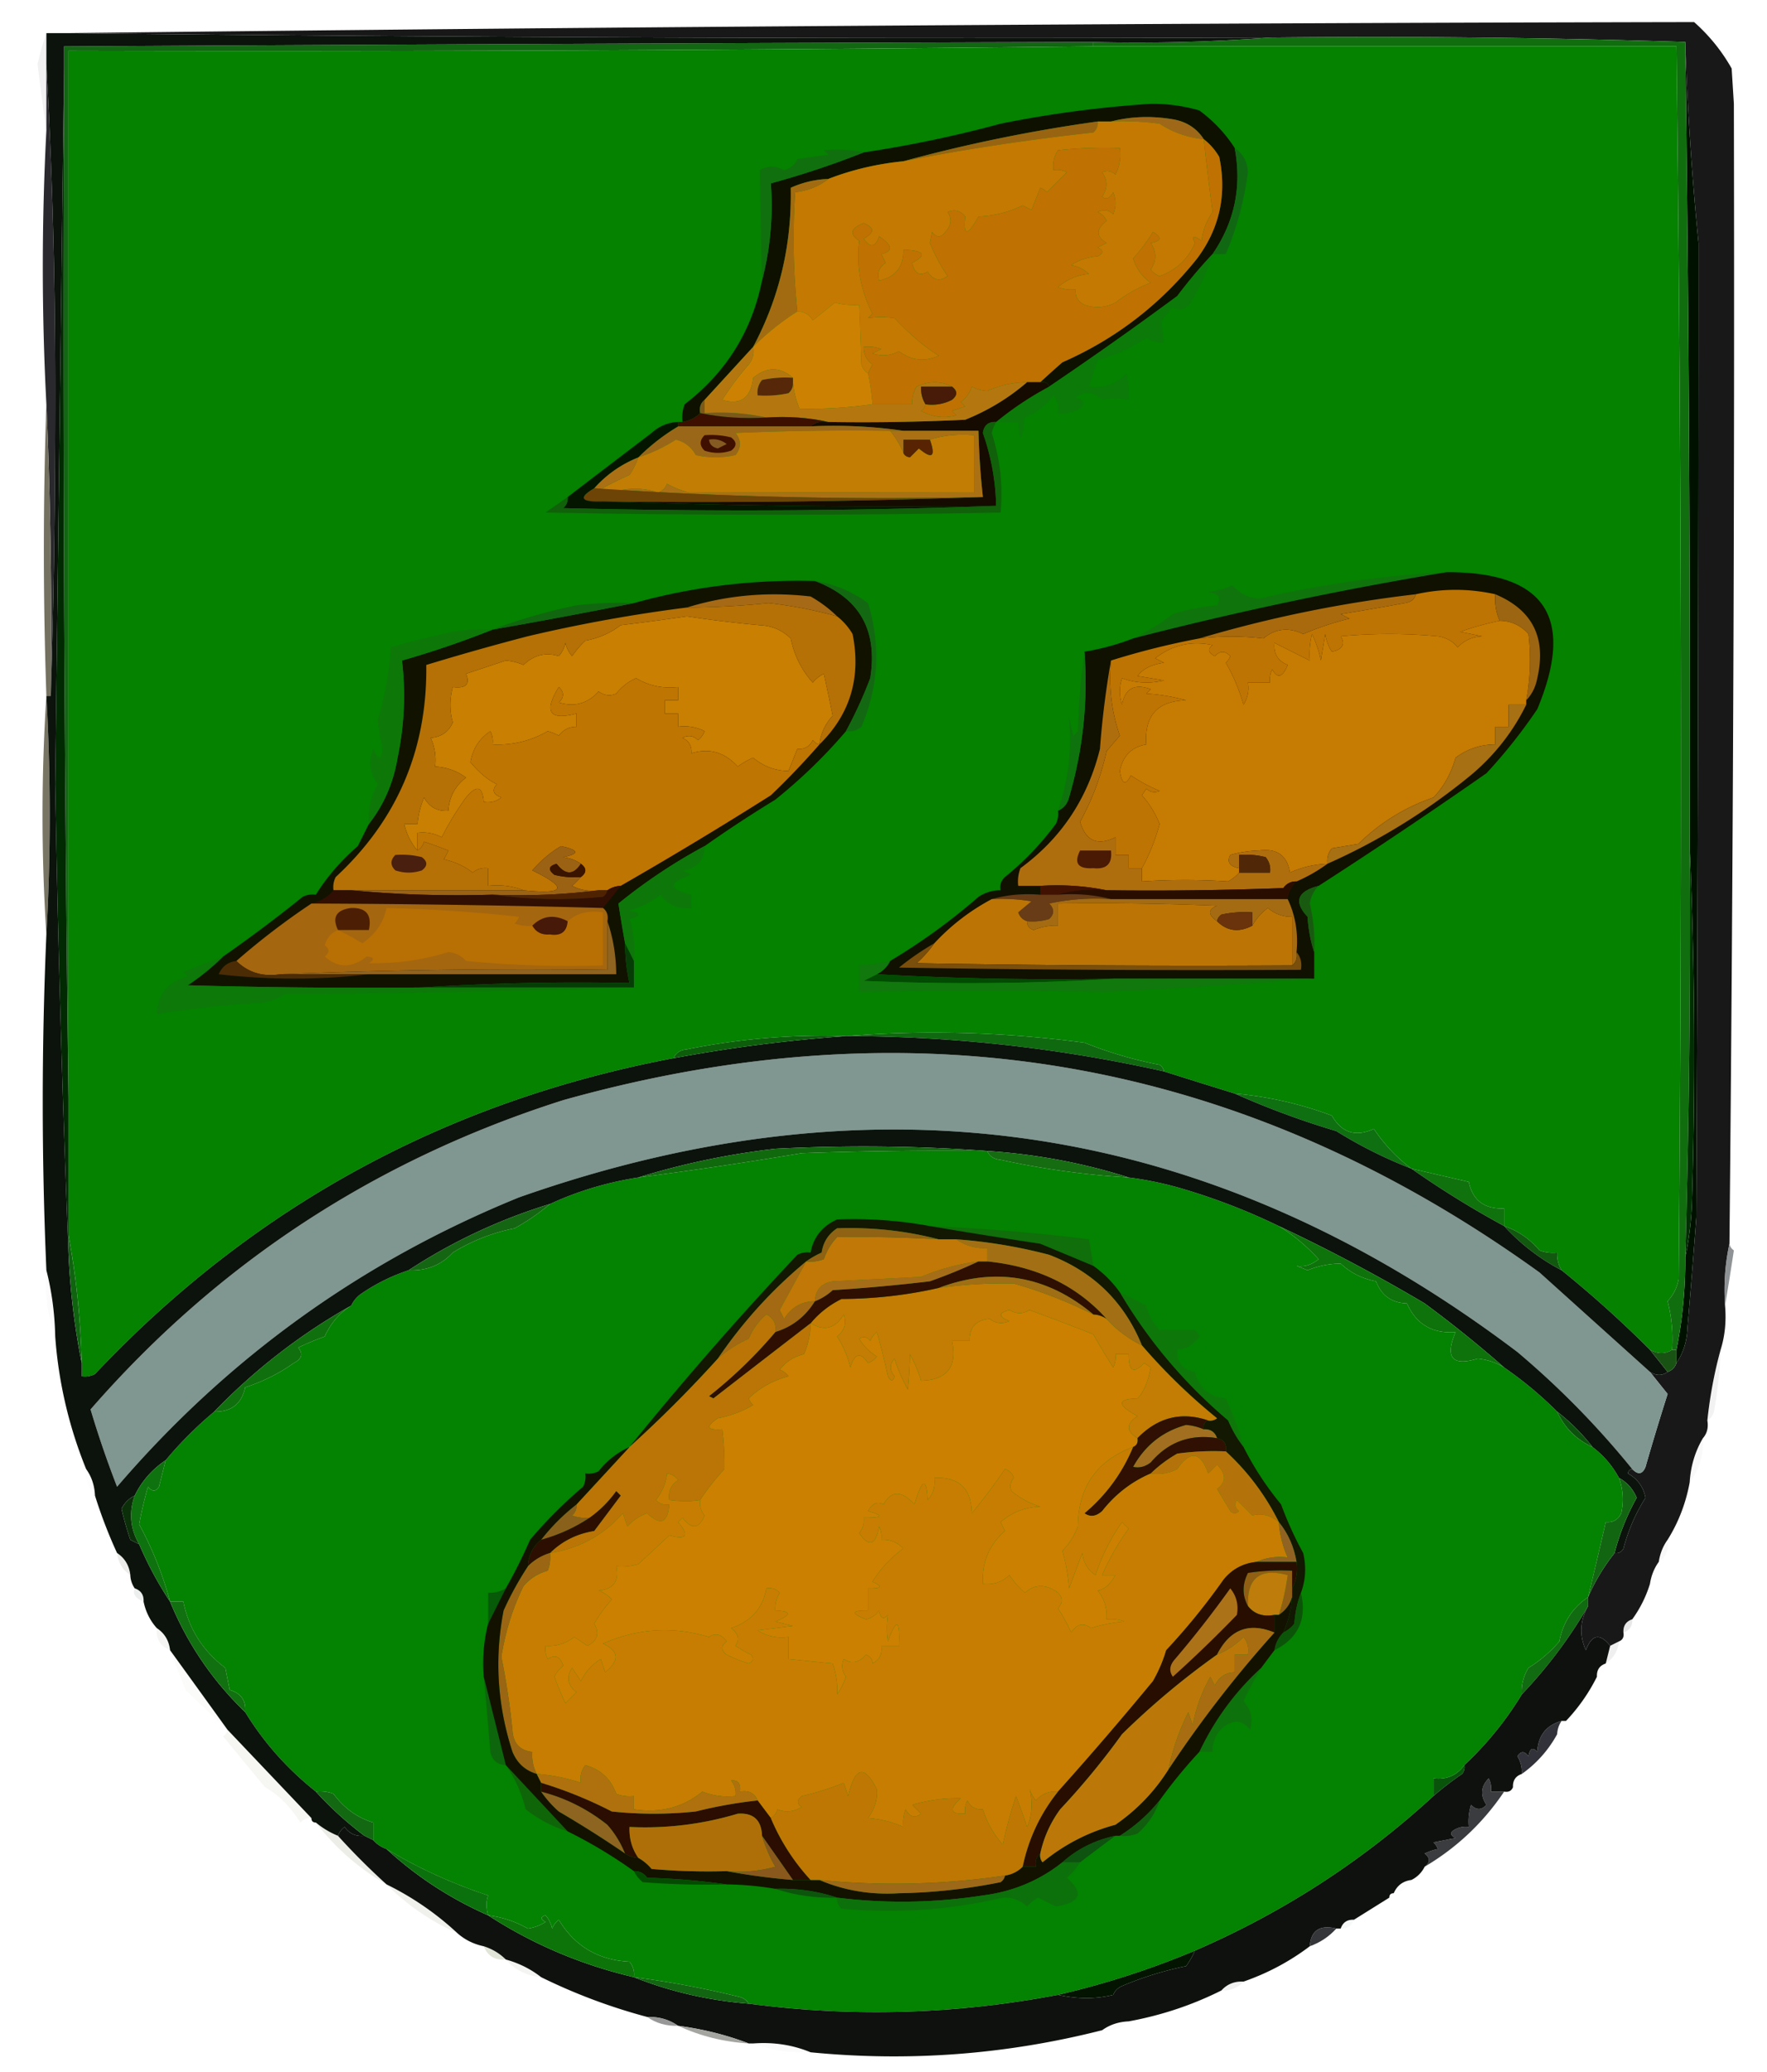 <svg xmlns="http://www.w3.org/2000/svg" width="400" height="469" style="shape-rendering:geometricPrecision;text-rendering:geometricPrecision;image-rendering:optimizeQuality;fill-rule:evenodd;clip-rule:evenodd"><path style="opacity:1" fill="#126712" d="M247.5 9.5v1c-77.33.861-154.663 1.194-232 1v237c-1-77.498-1.333-155.165-1-233v-5a75543.81 75543.81 0 0 1 233-1z"/><path style="opacity:1" fill="#048200" d="M247.5 10.5h132a13137.75 13137.75 0 0 1 .5 279c-.36 1.921-1.194 3.588-2.5 5a34.301 34.301 0 0 1 1 11c-1.499.994-3.166.994-5 0a252.16 252.16 0 0 0-20-18c-.734-1.208-1.067-2.541-1-4a8.43 8.43 0 0 1-4-.5c-2.204-2.594-4.87-4.428-8-5.5v-4c-4.46.189-7.127-1.811-8-6-4.334-1.002-8.668-2.002-13-3-3.275-2.446-6.109-5.446-8.5-9-4.09 1.902-7.257.902-9.5-3-7.034-2.637-14.367-4.304-22-5a2371.654 2371.654 0 0 1-16-5c-.111-.617-.444-1.117-1-1.5a92.792 92.792 0 0 1-17-5c-18.112-2.413-36.112-2.913-54-1.5a155.682 155.682 0 0 0-36 3c-1.53.14-2.53.807-3 2-51.597 9.789-95.263 33.623-131 71.5a4.934 4.934 0 0 1-3 .5v-3c-.242-9.886-1.242-19.552-3-29v-268c77.337.194 154.67-.139 232-1z"/><path style="opacity:1" fill="#181819" d="M391.5 281.5c-.986 4.47-1.319 9.137-1 14 .313 3.542-.021 6.875-1 10-1.413 5.13-2.413 10.463-3 16 .268 1.599-.066 2.932-1 4-1.777 3.005-2.777 6.338-3 10-.87 4.723-2.536 9.056-5 13-1.037 1.43-1.704 3.097-2 5-1.037 1.43-1.704 3.097-2 5a27.374 27.374 0 0 1-4 8c-1.406.473-2.073 1.473-2 3 .172.992-.162 1.658-1 2l-2 1c-2.328-2.932-4.161-2.598-5.5 1-1.521-3.333-1.355-6.667.5-10v-2c1.528-3.548 3.528-6.881 6-10 .876.131 1.543-.202 2-1 1.095-4.162 2.762-7.995 5-11.5-.484-2.475-1.817-4.308-4-5.5.124-.607.457-.94 1-1 1.324 1.35 2.324 1.183 3-.5a594.114 594.114 0 0 1 5-16.5c-1.357-1.686-2.69-3.352-4-5 1.464.905 2.798.905 4 0 1-.333 1.667-1 2-2 1.568-2.311 2.402-4.978 2.5-8 .718-8.329 1.384-16.663 2-25 .348-73.985.515-147.485.5-220.5a685.233 685.233 0 0 1-3-45.5 2209.602 2209.602 0 0 0-94-1c-90.835.333-181.502 0-272-1a38001.737 38001.737 0 0 1 368-2.5 40.622 40.622 0 0 1 8.5 10.5l.5 8c.18 85.902-.154 171.902-1 258z"/><path style="opacity:.2" fill="#bbbdc2" d="M10.5 7.5v22a606.73 606.73 0 0 1-2-15 64.632 64.632 0 0 1 2-7z"/><path style="opacity:1" fill="#0f1100" d="M279.5 33.5c1.653 8.736-.013 16.736-5 24a113.542 113.542 0 0 0-8 9.5 845.134 845.134 0 0 1-29 20.5c-.342-.838-1.008-1.172-2-1a208.311 208.311 0 0 1 5-4.5c12.068-5.293 22.234-13.126 30.5-23.5 5.1-6.836 6.767-14.503 5-23-.949-1.593-2.115-2.926-3.5-4-1.62-2.484-3.953-3.984-7-4.5-4.852-.815-9.519-.648-14 .5h-3a350.471 350.471 0 0 0-44 9c-5.956.587-11.622 1.92-17 4a22.69 22.69 0 0 0-8.5 2c.263 12.877-2.57 24.877-8.5 36a12591.46 12591.46 0 0 1-11 12c-.904.709-1.237 1.709-1 3-1.105 1.1-2.438 1.767-4 2a8.43 8.43 0 0 1 .5-4c9.368-7.186 15.201-16.519 17.5-28 1.877-7.185 2.544-14.519 2-22a199.52 199.52 0 0 0 21-7 271.933 271.933 0 0 0 31-6.5 255.636 255.636 0 0 1 34-4.5 37.944 37.944 0 0 1 11 1.5c3.26 2.422 5.927 5.255 8 8.5z"/><path style="opacity:1" fill="#996411" d="M248.5 27.5c.086.996-.248 1.83-1 2.5a513.38 513.38 0 0 0-43 6.5 350.471 350.471 0 0 1 44-9z"/><path style="opacity:1" fill="#9f6819" d="M251.5 27.5c4.481-1.148 9.148-1.315 14-.5 3.047.516 5.38 2.016 7 4.5-3.644-.358-6.977-1.525-10-3.5a60.94 60.94 0 0 0-11-.5z"/><path style="opacity:1" fill="#106912" d="M279.5 33.5c1.887 1.268 2.887 3.101 3 5.5-.855 6.465-2.521 12.632-5 18.5h-3c4.987-7.264 6.653-15.264 5-24z"/><path style="opacity:1" fill="#012a02" d="M14.5 15.5c-.333 77.835 0 155.502 1 233v35a4684.014 4684.014 0 0 1-3-106c.662-54.127 1.33-108.127 2-162z"/><path style="opacity:1" fill="#11700e" d="M195.5 34.5a199.52 199.52 0 0 1-21 7c.544 7.481-.123 14.815-2 22-.21-8.35-.377-16.684-.5-25 1.756-1.048 3.59-1.048 5.5 0 1.41-.368 2.41-1.201 3-2.5l7-1-1-1a29.134 29.134 0 0 1 9 .5z"/><path style="opacity:1" fill="#c47902" d="M248.5 27.5h3a60.94 60.94 0 0 1 11 .5c3.023 1.975 6.356 3.142 10 3.5a620.236 620.236 0 0 0 2 16.5 14.29 14.29 0 0 0-2.5 6.5c-1.84-1.333-2.34-1.166-1.5.5-1.545 3.62-4.211 6.12-8 7.5a4.451 4.451 0 0 1-2-1.5c1.333-2 1.333-4 0-6 2.429-.451 2.596-1.285.5-2.5a39.407 39.407 0 0 1-4.5 6c.734 2.315 2.068 4.148 4 5.5a30.407 30.407 0 0 0-8 4.5c-2.265 1.147-4.598 1.314-7 .5-1.473-.71-2.14-1.876-2-3.5a8.435 8.435 0 0 1-4-.5c1.99-1.75 4.323-2.75 7-3-1.123-1.044-2.456-1.71-4-2 1.785-1.163 3.785-1.83 6-2 1.333-.667 1.333-1.333 0-2l2-1c-2.415-1.474-2.415-3.14 0-5-.405-.945-1.072-1.612-2-2 1.284-.684 2.451-.517 3.5.5.667-1.667.667-3.333 0-5-.811 1.46-1.645 1.793-2.5 1 1.267-1.87 1.267-3.704 0-5.5 1.049-.492 2.049-.326 3 .5a9.86 9.86 0 0 0 1-6c-4.679-.166-9.345 0-14 .5-.88 1.356-1.214 2.856-1 4.5a4.932 4.932 0 0 1 3 .5l-4.5 4.5a3.646 3.646 0 0 0-1.5-1l-2 5-2-1a25.03 25.03 0 0 1-10 2.5c-2.479 4.482-3.479 4.482-3 0-1.093-1.365-2.426-1.699-4-1 1.035 1.507.868 3.007-.5 4.5-1 1.333-2 1.333-3 0l-.5 2.5a43.81 43.81 0 0 0 4 7.5c-1.759 1.254-3.259.92-4.5-1-1.825 1.07-2.992.404-3.5-2 3.422-1.78 2.756-2.78-2-3 .07 3.872-1.763 6.205-5.5 7-.54-1.635-.04-2.968 1.5-4l-1-2c2.731-.656 2.564-1.99-.5-4-.833 2.5-2 2.667-3.5.5 2.528-1.316 2.528-2.483 0-3.5-2.969 1.168-3.302 2.501-1 4-.682 5.733.318 11.233 3 16.5l-1 1c1.943-.305 3.943-.305 6 0 3.394 3.635 6.728 6.469 10 8.5-3.225 1.44-6.225 1.107-9-1-1.932 1.02-3.932 1.187-6 .5l2-1a8.435 8.435 0 0 0-4-.5c-.02 1.643.647 2.976 2 4-.363.683-.696 1.35-1 2-.722-.418-1.222-1.084-1.5-2-.141-4.6-.307-9.1-.5-13.5-1.945.128-3.778-.038-5.5-.5l-5 4c-.816-1.323-1.983-1.99-3.5-2a159.027 159.027 0 0 1-.5-27c2.94-.346 5.44-1.346 7.5-3 5.378-2.08 11.044-3.413 17-4a513.38 513.38 0 0 1 43-6.5c.752-.67 1.086-1.504 1-2.5z"/><path style="opacity:1" fill="#2a292d" d="M10.5 14.5c1.333 23.99 2 48.324 2 73 .016 25.363-.318 48.697-1 70 .29-22.026-.043-44.026-1-66a593.896 593.896 0 0 1 0-62v-15z"/><path style="opacity:1" fill="#bf7102" d="M272.5 31.5c1.385 1.074 2.551 2.407 3.5 4 1.767 8.497.1 16.164-5 23-8.266 10.374-18.432 18.207-30.5 23.5a208.311 208.311 0 0 0-5 4.5h-3a22.383 22.383 0 0 0-9 2 7.93 7.93 0 0 1-3.5-1 6.977 6.977 0 0 1-2.5 3.5l1 1-3 1 1 1c-2.803.755-5.47.422-8-1 .556-.383.889-.883 1-1.5a9.864 9.864 0 0 0 6-1c1.291-1.027 1.291-2.027 0-3-2.524-1.3-5.191-1.3-8 0a6.845 6.845 0 0 0-1 4h-9a51.56 51.56 0 0 0-1-7c.304-.65.637-1.317 1-2-1.353-1.024-2.02-2.357-2-4a8.435 8.435 0 0 1 4 .5l-2 1c2.068.687 4.068.52 6-.5 2.775 2.107 5.775 2.44 9 1-3.272-2.031-6.606-4.865-10-8.5-2.057-.305-4.057-.305-6 0l1-1c-2.682-5.267-3.682-10.767-3-16.5-2.302-1.499-1.969-2.832 1-4 2.528 1.017 2.528 2.184 0 3.5 1.5 2.167 2.667 2 3.5-.5 3.064 2.01 3.231 3.344.5 4l1 2c-1.54 1.032-2.04 2.365-1.5 4 3.737-.795 5.57-3.128 5.5-7 4.756.22 5.422 1.22 2 3 .508 2.404 1.675 3.07 3.5 2 1.241 1.92 2.741 2.254 4.5 1a43.81 43.81 0 0 1-4-7.5l.5-2.5c1 1.333 2 1.333 3 0 1.368-1.493 1.535-2.993.5-4.5 1.574-.699 2.907-.365 4 1-.479 4.482.521 4.482 3 0a25.03 25.03 0 0 0 10-2.5l2 1 2-5c.586.21 1.086.543 1.5 1l4.5-4.5a4.932 4.932 0 0 0-3-.5c-.214-1.644.12-3.144 1-4.5 4.655-.5 9.321-.666 14-.5a9.86 9.86 0 0 1-1 6c-.951-.826-1.951-.992-3-.5 1.267 1.796 1.267 3.63 0 5.5.855.793 1.689.46 2.5-1 .667 1.667.667 3.333 0 5-1.049-1.017-2.216-1.184-3.5-.5.928.388 1.595 1.055 2 2-2.415 1.86-2.415 3.526 0 5l-2 1c1.333.667 1.333 1.333 0 2-2.215.17-4.215.837-6 2 1.544.29 2.877.956 4 2-2.677.25-5.01 1.25-7 3a8.435 8.435 0 0 0 4 .5c-.14 1.624.527 2.79 2 3.5 2.402.814 4.735.647 7-.5a30.407 30.407 0 0 1 8-4.5c-1.932-1.352-3.266-3.185-4-5.5a39.407 39.407 0 0 0 4.5-6c2.096 1.215 1.929 2.049-.5 2.5 1.333 2 1.333 4 0 6a4.451 4.451 0 0 0 2 1.5c3.789-1.38 6.455-3.88 8-7.5-.84-1.666-.34-1.833 1.5-.5a14.29 14.29 0 0 1 2.5-6.5 620.236 620.236 0 0 1-2-16.5z"/><path style="opacity:1" fill="#a36b11" d="M187.5 40.5c-2.06 1.654-4.56 2.654-7.5 3a159.027 159.027 0 0 0 .5 27 58.288 58.288 0 0 0-10 8c5.93-11.123 8.763-23.123 8.5-36a22.69 22.69 0 0 1 8.5-2z"/><path style="opacity:1" fill="#cd8103" d="M196.5 84.5a51.56 51.56 0 0 1 1 7c-5.682.793-11.182 1.127-16.5 1a20.11 20.11 0 0 1-1.5-6v-1c-2.929-2.535-5.929-2.535-9 0-.549 4.585-2.882 6.252-7 5a66.485 66.485 0 0 1 6-8c.929-1.189 1.262-2.522 1-4a58.288 58.288 0 0 1 10-8c1.517.01 2.684.677 3.5 2l5-4c1.722.462 3.555.628 5.5.5.193 4.4.359 8.9.5 13.5.278.916.778 1.582 1.5 2z"/><path style="opacity:1" fill="#0b7a08" d="M274.5 57.5a48.281 48.281 0 0 1-5 11c-1.205 1.638-2.538 1.97-4 1l-2.5 3c.019 1.608.185 3.274.5 5a6.846 6.846 0 0 1-4-1c-3.451 2.256-7.118 3.923-11 5l-2 6c3.362.43 6.195-.57 8.5-3 .495 1.973.662 3.973.5 6-2.174-.42-4.174-.42-6 0-2.019-1.965-4.019-2.131-6-.5 2.391.691 2.391 1.691 0 3a8.435 8.435 0 0 1-4 .5c.262-1.478-.071-2.811-1-4-1.745 2.25-3.912 3.916-6.5 5-.634 5.634-1.134 5.968-1.5 1h-5a73.34 73.34 0 0 1 12-8 845.134 845.134 0 0 0 29-20.5 113.542 113.542 0 0 1 8-9.5z"/><path style="opacity:1" fill="#572709" d="M179.5 85.5v1c.086.996-.248 1.83-1 2.5-2.31.497-4.643.663-7 .5-.17-1.322.163-2.489 1-3.5a24.939 24.939 0 0 1 7-.5z"/><path style="opacity:1" fill="#160b00" d="M232.5 86.5h3c.992-.172 1.658.162 2 1a73.34 73.34 0 0 0-12 8c-1.752-.082-2.752.75-3 2.5a52.536 52.536 0 0 1 3 16.5c-29.838.331-59.505-.002-89-1 28.838.331 57.505-.002 86-1a170.744 170.744 0 0 1-1-15h-17c-6.813-.991-13.813-1.325-21-1 1.068-.934 2.401-1.268 4-1 10.339.166 20.672 0 31-.5 5.197-2.092 9.864-4.926 14-8.5z"/><path style="opacity:1" fill="#7c591a" d="M159.5 90.5v3c4.863-.32 9.53.014 14 1-5.195.32-10.195-.013-15-1-.237-1.291.096-2.291 1-3z"/><path style="opacity:1" fill="#b4770f" d="M170.5 78.5c.262 1.478-.071 2.811-1 4a66.485 66.485 0 0 0-6 8c4.118 1.252 6.451-.415 7-5 3.071-2.535 6.071-2.535 9 0a24.939 24.939 0 0 0-7 .5c-.837 1.011-1.17 2.178-1 3.5 2.357.163 4.69-.003 7-.5.752-.67 1.086-1.504 1-2.5a20.11 20.11 0 0 0 1.5 6c5.318.127 10.818-.207 16.5-1h9a6.845 6.845 0 0 1 1-4c2.809-1.3 5.476-1.3 8 0h-7c-.067 1.459.266 2.792 1 4-.111.617-.444 1.117-1 1.5 2.53 1.422 5.197 1.755 8 1l-1-1 3-1-1-1a6.977 6.977 0 0 0 2.5-3.5 7.93 7.93 0 0 0 3.5 1 22.383 22.383 0 0 1 9-2c-4.136 3.574-8.803 6.408-14 8.5-10.328.5-20.661.666-31 .5-4.47-.986-9.137-1.32-14-1-4.47-.986-9.137-1.32-14-1v-3c3.695-4.026 7.362-8.026 11-12z"/><path style="opacity:1" fill="#471b08" d="M215.5 87.5c1.291.973 1.291 1.973 0 3a9.864 9.864 0 0 1-6 1c-.734-1.208-1.067-2.541-1-4h7z"/><path style="opacity:1" fill="#3c0f00" d="M158.5 93.5c4.805.987 9.805 1.32 15 1 4.863-.32 9.53.014 14 1-1.599-.268-2.932.066-4 1h-30v-1h1c1.562-.233 2.895-.9 4-2z"/><path style="opacity:1" fill="#011100" d="M381.5 9.5a685.233 685.233 0 0 0 3 45.5c.015 73.015-.152 146.515-.5 220.5a2049.284 2049.284 0 0 1-2 25c-.098 3.022-.932 5.689-2.5 8v-3a102.647 102.647 0 0 0 2-21c.824-3.812 1.324-7.812 1.5-12 .83-27.17.664-54.17-.5-81 .151-60.67-.182-121.337-1-182z"/><path style="opacity:1" fill="#9a6718" d="M153.5 96.5h30c7.187-.325 14.187.009 21 1h-3a612.94 612.94 0 0 0-35 .5c1.333 1.667 1.333 3.333 0 5-3 .667-6 .667-9 0-.995-1.834-2.495-3-4.5-3.5a34.86 34.86 0 0 1-8.5 4 45.732 45.732 0 0 1 9-7z"/><path style="opacity:1" fill="#3f1000" d="M159.5 98.5a18.437 18.437 0 0 1 6 .5c1.333 1 1.333 2 0 3-2 .667-4 .667-6 0-1.184-1.145-1.184-2.312 0-3.5z"/><path style="opacity:1" fill="#c27d05" d="M201.5 97.5a19.346 19.346 0 0 1 3 5c.235.597.735.93 1.5 1l2-2c3.038 2.549 3.871 1.882 2.5-2 3.125-.98 6.458-1.313 10-1v13c-21.607-.042-43.107-.042-64.5 0a22.703 22.703 0 0 1-5-2c-.388.928-1.055 1.595-2 2-3.48-1.173-6.98-1.173-10.5 0l-3-.5a88.515 88.515 0 0 1 7-3.5 16.332 16.332 0 0 0 2-4 34.86 34.86 0 0 0 8.5-4c2.005.5 3.505 1.666 4.5 3.5 3 .667 6 .667 9 0 1.333-1.667 1.333-3.333 0-5a612.94 612.94 0 0 1 35-.5z"/><path style="opacity:1" fill="#855b22" d="M160.5 99.5c1.478-.262 2.811.071 4 1l-2 1c-1.213-.247-1.88-.914-2-2z"/><path style="opacity:1" fill="#582303" d="M210.5 99.5c1.371 3.882.538 4.549-2.5 2l-2 2c-.765-.07-1.265-.403-1.5-1v-3h6z"/><path style="opacity:1" fill="#ab7014" d="M201.5 97.5h20c.113 5.018.447 10.018 1 15-29.686.659-59.019-.008-88-2 2.775-3.105 6.108-5.438 10-7a16.332 16.332 0 0 1-2 4 88.515 88.515 0 0 0-7 3.5l3 .5c3.52-1.173 7.02-1.173 10.5 0 .945-.405 1.612-1.072 2-2a22.703 22.703 0 0 0 5 2c21.393-.042 42.893-.042 64.5 0v-13c-3.542-.313-6.875.02-10 1h-6v3a19.346 19.346 0 0 0-3-5z"/><path style="opacity:1" fill="#6e4306" d="M134.5 110.5c28.981 1.992 58.314 2.659 88 2a1850.088 1850.088 0 0 1-86 1c-5.025.183-5.692-.817-2-3z"/><path style="opacity:1" fill="#041600" d="M153.5 95.5v1a45.732 45.732 0 0 0-9 7c-3.892 1.562-7.225 3.895-10 7-3.692 2.183-3.025 3.183 2 3 29.495.998 59.162 1.331 89 1a1603.715 1603.715 0 0 1-98 .5c.752-.671 1.086-1.504 1-2.5a8619.516 8619.516 0 0 1 19-14.5c1.717-1.559 3.717-2.392 6-2.5z"/><path style="opacity:1" fill="#10610a" d="M225.5 95.5a11.114 11.114 0 0 0-1 2.5c1.915 5.977 2.582 11.977 2 18-34.333.667-68.667.667-103 0a701.656 701.656 0 0 0 5-3.5c.086.996-.248 1.829-1 2.5 32.836.831 65.503.664 98-.5a52.536 52.536 0 0 0-3-16.5c.248-1.75 1.248-2.582 3-2.5z"/><path style="opacity:1" fill="#747161" d="M10.5 91.5c.957 21.974 1.29 43.974 1 66h-1a950.757 950.757 0 0 1 0-66z"/><path style="opacity:1" fill="#111300" d="M184.5 131.5c10.074 3.8 14.241 11.134 12.5 22a98.607 98.607 0 0 1-5.5 12c-4.756 5.587-10.089 10.753-16 15.5a289.603 289.603 0 0 0-16 10.5 124.01 124.01 0 0 0-19.5 13c.446 2.938.946 5.938 1.5 9a41.73 41.73 0 0 0 1 9 552.805 552.805 0 0 0-47 1c-17.67.167-35.337 0-53-.5a53.617 53.617 0 0 0 8-6.5 317.261 317.261 0 0 0 18-13.5 4.934 4.934 0 0 1 3-.5c2.514-4.03 5.68-7.696 9.5-11l2.5-5c3.401-4.338 5.568-9.338 6.5-15 1.534-7.319 1.867-14.652 1-22a215.46 215.46 0 0 0 20.5-7 1383.995 1383.995 0 0 0 32-6c13.282-3.702 26.949-5.368 41-5z"/><path style="opacity:1" fill="#10740c" d="M327.5 129.5a814.215 814.215 0 0 0-71 15c3.043-1.435 6.043-3.268 9-5.5a45.984 45.984 0 0 1 10-2c1.052-1.716.386-2.716-2-3a20.431 20.431 0 0 0 5.5-1.5c1.594 1.797 3.594 2.797 6 3a244.838 244.838 0 0 1 42.5-6z"/><path style="opacity:1" fill="#a66915" d="M189.5 139.5a98.415 98.415 0 0 0-15.5-3c-6.153.638-12.319.971-18.5 1 9.014-2.783 18.348-3.617 28-2.5 2.247 1.277 4.247 2.777 6 4.5z"/><path style="opacity:1" fill="#11670f" d="M143.5 136.5a1383.995 1383.995 0 0 1-32 6c5.955-2.262 12.288-4.095 19-5.5a84.902 84.902 0 0 1 13-.5z"/><path style="opacity:1" fill="#101100" d="M327.5 129.5c22.314-.054 29.148 10.279 20.5 31a119.908 119.908 0 0 1-11.5 14.5 1227.51 1227.51 0 0 1-38 25.5c-4.845 1.257-5.679 3.59-2.5 7 .183 2.865.683 5.531 1.5 8v6h-45a729.55 729.55 0 0 1-54-1 6.547 6.547 0 0 0 3-3 138.602 138.602 0 0 0 20-14.5c1.525-1.009 3.192-1.509 5-1.5-.219-1.175.114-2.175 1-3 4.297-3.465 8.13-7.465 11.5-12a4.934 4.934 0 0 0 .5-3c1.29-.558 2.123-1.558 2.5-3 3.158-10.741 4.324-21.741 3.5-33a54.905 54.905 0 0 0 11-3 814.215 814.215 0 0 1 71-15z"/><path style="opacity:1" fill="#be7402" d="M338.5 134.5c-.175 2.121.159 4.121 1 6a67.623 67.623 0 0 0-9 2.5l5 1c-2.227.121-4.06.954-5.5 2.5-1.171-1.393-2.671-2.227-4.5-2.5a121.19 121.19 0 0 0-22 0c1.071 1.825.404 2.992-2 3.5a10.258 10.258 0 0 1-1.5-4l-1 6c-.35-1.929-1.017-3.929-2-6a18.453 18.453 0 0 0-.5 6l-8-4c-.256 2.412.744 4.079 3 5-1.15 2.82-2.316 3.154-3.5 1a4.934 4.934 0 0 0-.5 3h-5c.285 1.788-.048 3.455-1 5a41.838 41.838 0 0 0-4-9.5 3.647 3.647 0 0 0 1-1.5c-1.151-1.231-2.317-1.231-3.5 0-1.487-.753-1.654-1.586-.5-2.5-4.816-1.027-9.15-.027-13 3l2 1c-2.78.37-4.78 1.37-6 3l6 1c-3.26.784-6.427.617-9.5-.5-.667 2-.667 4 0 6 .69-3.69 2.857-4.857 6.5-3.5l-1 1c3.053.179 6.053.679 9 1.5-6.491.159-9.491 3.492-9 10-3.303.542-5.303 2.542-6 6 .47 3.05 1.303 3.383 2.5 1a36.176 36.176 0 0 0 6.5 3.5c-1.049.492-2.049.326-3-.5l-1 1.5a21.711 21.711 0 0 1 4 6.5c-.966 3.591-2.299 6.925-4 10h-3v-3h-3v-4c-4.039 2.033-6.705.866-8-3.5 2.741-4.979 4.741-10.312 6-16a604.676 604.676 0 0 0 3-3.5c-1.888-5.438-2.554-11.105-2-17a173.83 173.83 0 0 1 20-5c4.923-.564 9.756-.564 14.5 0 2.725-2.258 5.725-2.591 9-1a71.963 71.963 0 0 1 10.5-3.5l-2-1a658.128 658.128 0 0 0 14.5-2.5c1.376-.184 2.209-.851 2.5-2 6-1.333 12-1.333 18 0z"/><path style="opacity:1" fill="#a96a0e" d="M320.5 134.5c-.291 1.149-1.124 1.816-2.5 2a658.128 658.128 0 0 1-14.5 2.5l2 1a71.963 71.963 0 0 0-10.5 3.5c-3.275-1.591-6.275-1.258-9 1-4.744-.564-9.577-.564-14.5 0 15.926-4.726 32.259-8.059 49-10z"/><path style="opacity:1" fill="#9b6512" d="M338.5 134.5c8.436 3.539 11.603 9.872 9.5 19-.374 1.991-1.207 3.658-2.5 5a49.974 49.974 0 0 0 .5-15c-1.746-1.957-3.912-2.957-6.5-3-.841-1.879-1.175-3.879-1-6z"/><path style="opacity:1" fill="#c87f02" d="M185.5 168.5c-.617-.111-1.117-.444-1.5-1-.71 1.473-1.876 2.14-3.5 2l-2 5c-3.041-.051-5.708-1.051-8-3a18.184 18.184 0 0 0-3.5 2c-2.984-3.264-6.484-4.264-10.5-3 .14-1.624-.527-2.79-2-3.5 1.284-.684 2.451-.517 3.5.5a4.457 4.457 0 0 0 1.5-2 9.86 9.86 0 0 0-6-1v-3h-3v-3h3v-3c-3.448.392-6.614-.275-9.5-2-1.775.77-3.275 1.937-4.5 3.5-1.399.595-2.732.428-4-.5-2.433 2.742-5.433 3.575-9 2.5 1.231-1.183 1.231-2.349 0-3.5-3.459 5.624-2.126 7.624 4 6v3c-1.643-.02-2.976.647-4 2a11.456 11.456 0 0 0-2.5-1c-3.86 2.206-8.026 3.206-12.5 3a4.934 4.934 0 0 0-.5-3c-2.482 1.659-3.982 3.992-4.5 7 2.015 2.417 4.015 4.084 6 5-1.218 1.303-.885 2.303 1 3-1.189.929-2.522 1.262-4 1-.266-3.579-1.599-3.913-4-1a66.342 66.342 0 0 0-5.5 9c-1.7-.906-3.533-1.239-5.5-1v4c-1.47-1.716-2.47-3.716-3-6h3a20.093 20.093 0 0 1 1.5-6c1.186 2.177 3.02 3.177 5.5 3 .182-3.108 1.516-5.608 4-7.5-2.069-1.523-4.403-2.357-7-2.5.256-2.292-.077-4.459-1-6.5 2.41-.198 4.077-1.364 5-3.5-.737-2.595-.737-5.262 0-8 2.962.383 3.962-.617 3-3l9-3c1.394.121 2.728.454 4 1 2.383-2.263 5.049-2.93 8-2a6.802 6.802 0 0 0 1.5-3 6.802 6.802 0 0 0 1.5 3 23.65 23.65 0 0 1 3-3.5c3.013-.547 5.68-1.714 8-3.5a572.723 572.723 0 0 0 15-2 276.9 276.9 0 0 0 16.5 2c2.746.123 5.079 1.123 7 3 .795 3.834 2.462 7.168 5 10a7.248 7.248 0 0 1 2.5-2c.704 3.204 1.37 6.371 2 9.5-1.719 1.87-2.719 4.037-3 6.5z"/><path style="opacity:1" fill="#116e0f" d="M287.5 8.5c31.504-.332 62.838.002 94 1 .818 60.663 1.151 121.33 1 182 .225 31.01-.108 62.01-1 93a102.647 102.647 0 0 1-2 21h-1a34.301 34.301 0 0 0-1-11c1.306-1.412 2.14-3.079 2.5-5 .821-93.017.654-186.017-.5-279h-132v-1c13.51.329 26.844-.004 40-1z"/><path style="opacity:1" fill="#b57106" d="M189.5 139.5c1.385 1.074 2.551 2.407 3.5 4 1.966 9.828-.534 18.161-7.5 25 .281-2.463 1.281-4.63 3-6.5a551.523 551.523 0 0 0-2-9.5 7.248 7.248 0 0 0-2.5 2c-2.538-2.832-4.205-6.166-5-10-1.921-1.877-4.254-2.877-7-3a276.9 276.9 0 0 1-16.5-2 572.723 572.723 0 0 1-15 2c-2.32 1.786-4.987 2.953-8 3.5a23.65 23.65 0 0 0-3 3.5 6.802 6.802 0 0 1-1.5-3 6.802 6.802 0 0 1-1.5 3c-2.951-.93-5.617-.263-8 2a12.906 12.906 0 0 0-4-1l-9 3c.962 2.383-.038 3.383-3 3-.737 2.738-.737 5.405 0 8-.923 2.136-2.59 3.302-5 3.5.923 2.041 1.256 4.208 1 6.5 2.597.143 4.931.977 7 2.5-2.484 1.892-3.818 4.392-4 7.5-2.48.177-4.314-.823-5.5-3a20.093 20.093 0 0 0-1.5 6h-3c.53 2.284 1.53 4.284 3 6 .722-.418 1.222-1.084 1.5-2 1.825.603 3.659 1.27 5.5 2l-1 2c2.469.536 4.636 1.536 6.5 3 1.011-.837 2.178-1.17 3.5-1v4c2.885-.306 5.552.027 8 1h-43a4.932 4.932 0 0 1 .5-3c13.913-12.888 20.747-28.888 20.5-48a586.28 586.28 0 0 1 23-6.5 345.64 345.64 0 0 1 36-6.5 187.798 187.798 0 0 0 18.5-1 98.415 98.415 0 0 1 15.5 3z"/><path style="opacity:1" fill="#0d7808" d="M111.5 142.5a215.46 215.46 0 0 1-20.5 7c.867 7.348.534 14.681-1 22-.932 5.662-3.099 10.662-6.5 15-.23-3.194.436-6.194 2-9-1.856-2.536-2.19-5.202-1-8 1.342 2.821 2.008 2.654 2-.5a65.384 65.384 0 0 1-1-6c1.606-5.316 2.606-10.816 3-16.5a191.226 191.226 0 0 1 14-3.5 40.914 40.914 0 0 1 9-.5z"/><path style="opacity:1" fill="#136912" d="M184.5 131.5c4.374.692 8.374 2.358 12 5 2.893 9.552 2.393 18.885-1.5 28-1.011.837-2.178 1.17-3.5 1a98.607 98.607 0 0 0 5.5-12c1.741-10.866-2.426-18.2-12.5-22z"/><path style="opacity:1" fill="#0e730c" d="M245.5 147.5c.824 11.259-.342 22.259-3.5 33-.377 1.442-1.21 2.442-2.5 3 2.345-6.871 3.178-13.871 2.5-21l1 4 1-1c.172-6.181.672-12.181 1.5-18z"/><path style="opacity:1" fill="#c67b02" d="M339.5 140.5c2.588.043 4.754 1.043 6.5 3a49.974 49.974 0 0 1-.5 15v1h-4v5h-3v4c-3.35.006-6.35 1.006-9 3-1.009 3.565-2.676 6.565-5 9-6.447 2.201-12.113 5.701-17 10.5l-6 1c-.837 1.011-1.17 2.178-1 3.5-2.98.12-5.813.787-8.5 2-.597-3.874-2.93-5.541-7-5a26.384 26.384 0 0 0-6.5 1c-.812 1.583-.145 2.583 2 3v1c-.656.778-1.489 1.444-2.5 2a149.275 149.275 0 0 0-19.5 0v-3c1.701-3.075 3.034-6.409 4-10a21.711 21.711 0 0 0-4-6.5l1-1.5c.951.826 1.951.992 3 .5a36.176 36.176 0 0 1-6.5-3.5c-1.197 2.383-2.03 2.05-2.5-1 .697-3.458 2.697-5.458 6-6-.491-6.508 2.509-9.841 9-10a42.769 42.769 0 0 0-9-1.5l1-1c-3.643-1.357-5.81-.19-6.5 3.5-.667-2-.667-4 0-6 3.073 1.117 6.24 1.284 9.5.5l-6-1c1.22-1.63 3.22-2.63 6-3l-2-1c3.85-3.027 8.184-4.027 13-3-1.154.914-.987 1.747.5 2.5 1.183-1.231 2.349-1.231 3.5 0a3.647 3.647 0 0 1-1 1.5 41.838 41.838 0 0 1 4 9.5c.952-1.545 1.285-3.212 1-5h5a4.934 4.934 0 0 1 .5-3c1.184 2.154 2.35 1.82 3.5-1-2.256-.921-3.256-2.588-3-5l8 4a18.453 18.453 0 0 1 .5-6c.983 2.071 1.65 4.071 2 6l1-6a10.258 10.258 0 0 0 1.5 4c2.404-.508 3.071-1.675 2-3.5a121.19 121.19 0 0 1 22 0c1.829.273 3.329 1.107 4.5 2.5 1.44-1.546 3.273-2.379 5.5-2.5l-5-1a67.623 67.623 0 0 1 9-2.5z"/><path style="opacity:1" fill="#bf7502" d="M185.5 168.5a176.296 176.296 0 0 1-11 11.5 922.13 922.13 0 0 1-34 20.5 5.727 5.727 0 0 0-3 1h-2a9.86 9.86 0 0 1-6-1 31.147 31.147 0 0 0 2-2c1.333-1 1.333-2 0-3-1.109-.79-2.442-1.29-4-1.5 3.769-.766 3.602-1.599-.5-2.5a25.966 25.966 0 0 0-6.5 5.5c8.156 3.968 7.489 5.468-2 4.5-2.448-.973-5.115-1.306-8-1v-4c-1.322-.17-2.489.163-3.5 1-1.864-1.464-4.031-2.464-6.5-3l1-2a100.232 100.232 0 0 0-5.5-2c-.278.916-.778 1.582-1.5 2v-4c1.967-.239 3.8.094 5.5 1a66.342 66.342 0 0 1 5.5-9c2.401-2.913 3.734-2.579 4 1 1.478.262 2.811-.071 4-1-1.885-.697-2.218-1.697-1-3-1.985-.916-3.985-2.583-6-5 .518-3.008 2.018-5.341 4.5-7 .483.948.649 1.948.5 3 4.474.206 8.64-.794 12.5-3 .873.235 1.707.569 2.5 1 1.024-1.353 2.357-2.02 4-2v-3c-6.126 1.624-7.459-.376-4-6 1.231 1.151 1.231 2.317 0 3.5 3.567 1.075 6.567.242 9-2.5 1.268.928 2.601 1.095 4 .5 1.225-1.563 2.725-2.73 4.5-3.5 2.886 1.725 6.052 2.392 9.5 2v3h-3v3h3v3a9.86 9.86 0 0 1 6 1 4.457 4.457 0 0 1-1.5 2c-1.049-1.017-2.216-1.184-3.5-.5 1.473.71 2.14 1.876 2 3.5 4.016-1.264 7.516-.264 10.5 3a18.184 18.184 0 0 1 3.5-2c2.292 1.949 4.959 2.949 8 3l2-5c1.624.14 2.79-.527 3.5-2 .383.556.883.889 1.5 1z"/><path style="opacity:1" fill="#a67013" d="M345.5 159.5c-2.894 5.919-6.894 11.086-12 15.5a141.164 141.164 0 0 1-33 20.5c-.17-1.322.163-2.489 1-3.5l6-1c4.887-4.799 10.553-8.299 17-10.5 2.324-2.435 3.991-5.435 5-9 2.65-1.994 5.65-2.994 9-3v-4h3v-5h4z"/><path style="opacity:1" fill="#797564" d="M10.5 157.5c1.01 18.164 1.01 36.164 0 54a417.872 417.872 0 0 1 0-54z"/><path style="opacity:1" fill="#49200f" d="M89.5 193.5a18.452 18.452 0 0 1 6 .5c1.333 1 1.333 2 0 3-2 .667-4 .667-6 0-1.184-1.145-1.184-2.312 0-3.5z"/><path style="opacity:1" fill="#9b6214" d="M131.5 195.5c-1.679 2.599-3.513 2.599-5.5 0-1.826.51-1.993 1.344-.5 2.5 1.973.495 3.973.662 6 .5a31.147 31.147 0 0 1-2 2 9.86 9.86 0 0 0 6 1c-7.816.992-15.816 1.326-24 1-10.846.328-21.513-.006-32-1h39c9.489.968 10.156-.532 2-4.5a25.966 25.966 0 0 1 6.5-5.5c4.102.901 4.269 1.734.5 2.5 1.558.21 2.891.71 4 1.5z"/><path style="opacity:1" fill="#af6e0e" d="M251.5 149.5c-.554 5.895.112 11.562 2 17a604.676 604.676 0 0 1-3 3.5c-1.259 5.688-3.259 11.021-6 16 1.295 4.366 3.961 5.533 8 3.5v4h3v3h3v3a149.275 149.275 0 0 1 19.5 0c1.011-.556 1.844-1.222 2.5-2h7c.17-1.322-.163-2.489-1-3.5a18.453 18.453 0 0 0-6-.5v3c-2.145-.417-2.812-1.417-2-3a26.384 26.384 0 0 1 6.5-1c4.07-.541 6.403 1.126 7 5a22.684 22.684 0 0 1 8.5-2 35.666 35.666 0 0 1-7 4c-1.256-.039-2.256.461-3 1.5-13.329.5-26.663.667-40 .5-4.805-.987-9.805-1.321-15-1h-5a8.43 8.43 0 0 1 .5-4c9.221-6.755 15.221-15.755 18-27a199.695 199.695 0 0 1 2.5-20z"/><path style="opacity:1" fill="#4a1a05" d="M244.5 192.5h7c.345 2.988-.988 4.321-4 4-3.468.22-4.468-1.113-3-4z"/><path style="opacity:1" fill="#512807" d="M280.5 197.5v-4a18.453 18.453 0 0 1 6 .5c.837 1.011 1.17 2.178 1 3.5h-7z"/><path style="opacity:1" fill="#3b1400" d="M131.5 195.5c1.333 1 1.333 2 0 3a18.453 18.453 0 0 1-6-.5c-1.493-1.156-1.326-1.99.5-2.5 1.987 2.599 3.821 2.599 5.5 0z"/><path style="opacity:1" fill="#0d7709" d="M159.5 191.5c-.061 3.23-1.728 5.063-5 5.5l2 1c-5.31 1.751-5.31 3.251 0 4.5v3c-2.921.354-5.254-.646-7-3a17.335 17.335 0 0 1-7 3.5c2.667.667 2.667 1.333 0 2 .951 3.057 1.284 6.223 1 9.5l-2-4a322.104 322.104 0 0 1-1.5-9 124.01 124.01 0 0 1 19.5-13z"/><path style="opacity:1" fill="#411201" d="M235.5 200.5c5.195-.321 10.195.013 15 1-3.871-.315-7.538.018-11 1h-4v-2z"/><path style="opacity:1" fill="#290e00" d="M293.5 199.5c-1.1 1.105-1.767 2.438-2 4h-40c-3.798-.983-7.798-1.317-12-1 3.462-.982 7.129-1.315 11-1 13.337.167 26.671 0 40-.5.744-1.039 1.744-1.539 3-1.5z"/><path style="opacity:1" fill="#673c16" d="M224.5 203.5c3.462-.982 7.129-1.315 11-1h4c4.202-.317 8.202.017 12 1a49.87 49.87 0 0 0-14 1c1.211 1.22 1.211 2.387 0 3.5a12.93 12.93 0 0 1-5 .5c-.978-.311-1.645-.978-2-2l3-2.5a40.914 40.914 0 0 0-9-.5z"/><path style="opacity:1" fill="#310f02" d="M140.5 200.5a119.872 119.872 0 0 1-4 5 2792.561 2792.561 0 0 0-66-1c2.031-.472 3.698-1.472 5-3h4c10.487.994 21.154 1.328 32 1 8.156 1.157 16.49 1.323 25 .5.556-.383.889-.883 1-1.5a5.727 5.727 0 0 1 3-1z"/><path style="opacity:1" fill="#4f2302" d="M135.5 201.5h2c-.111.617-.444 1.117-1 1.5-8.51.823-16.844.657-25-.5 8.184.326 16.184-.008 24-1z"/><path style="opacity:1" fill="#a56b12" d="M251.5 203.5h40c1.75 3.683 2.417 7.683 2 12 .237 1.291-.096 2.291-1 3v-11c-2.1.023-3.933-.644-5.5-2-1.511 1.174-2.678 2.507-3.5 4v-3a24.935 24.935 0 0 0-7 .5c-.556.383-.889.883-1 1.5-2.103-1.48-2.103-2.647 0-3.5a647.854 647.854 0 0 0-36-.5v5a12.992 12.992 0 0 0-5.5 1c-1.03-.336-1.53-1.003-1.5-2a12.93 12.93 0 0 0 5-.5c1.211-1.113 1.211-2.28 0-3.5a49.87 49.87 0 0 1 14-1z"/><path style="opacity:1" fill="#185b10" d="M298.5 200.5c-1.082 1.094-1.748 2.427-2 4a39.654 39.654 0 0 1 1 11c-.817-2.469-1.317-5.135-1.5-8-3.179-3.41-2.345-5.743 2.5-7z"/><path style="opacity:1" fill="#a4660f" d="M70.5 204.5c22.005.073 44.005.407 66 1 .904.709 1.237 1.709 1 3v11c-24.839-.331-49.506.002-74 1-3.975.642-7.308-.358-10-3a163.465 163.465 0 0 1 17-13z"/><path style="opacity:1" fill="#4c1f05" d="M76.5 210.5c-1.376-2.904-.376-4.571 3-5 3.411-.097 4.745 1.57 4 5h-7z"/><path style="opacity:1" fill="#bc7505" d="M224.5 203.5a40.914 40.914 0 0 1 9 .5l-3 2.5c.355 1.022 1.022 1.689 2 2-.03.997.47 1.664 1.5 2a12.992 12.992 0 0 1 5.5-1v-5c12.005-.167 24.005 0 36 .5-2.103.853-2.103 2.02 0 3.5 2.299 2.269 4.966 2.602 8 1 .822-1.493 1.989-2.826 3.5-4 1.567 1.356 3.4 2.023 5.5 2v11c-28.335.167-56.669 0-85-.5a25.14 25.14 0 0 0 4-4.5 49.074 49.074 0 0 1 13-10z"/><path style="opacity:1" fill="#6a330c" d="M283.5 209.5c-3.034 1.602-5.701 1.269-8-1 .111-.617.444-1.117 1-1.5a24.935 24.935 0 0 1 7-.5v3z"/><path style="opacity:1" fill="#b86f03" d="M120.5 209.5c.812 1.493 2.145 2.16 4 2 2.482.39 3.815-.61 4-3 2.135-1.869 4.802-2.536 8-2v12a241.046 241.046 0 0 1-31-1c-1.059-1.196-2.393-1.863-4-2-5.899 1.817-11.899 2.651-18 2.5 1.388-.889 1.222-1.389-.5-1.5-3.328 2.653-6.495 2.653-9.5 0 1.14-.925 1.14-1.759 0-2.5.474-1.729 1.474-2.895 3-3.5a46.319 46.319 0 0 1 5.5 3c2.965-2.014 4.799-4.681 5.5-8 10.028.224 20.028.89 30 2a3.647 3.647 0 0 1-1 1.5 8.43 8.43 0 0 0 4 .5z"/><path style="opacity:1" fill="#461908" d="M128.5 208.5c-.185 2.39-1.518 3.39-4 3-1.855.16-3.188-.507-4-2 2.299-2.269 4.966-2.602 8-1z"/><path style="opacity:1" fill="#7a4e0b" d="M211.5 213.5a25.14 25.14 0 0 1-4 4.5c28.331.5 56.665.667 85 .5.904-.709 1.237-1.709 1-3 .934 1.068 1.268 2.401 1 4-30.335.167-60.668 0-91-.5a60.364 60.364 0 0 1 8-5.5z"/><path style="opacity:1" fill="#8f6320" d="M137.5 208.5c1.295 3.767 1.961 7.767 2 12h-76a1369.278 1369.278 0 0 1 74-1v-11z"/><path style="opacity:1" fill="#4c2c05" d="M53.5 217.5c2.692 2.642 6.025 3.642 10 3h20c-11.174 1.324-22.507 1.324-34 0 .783-1.788 2.116-2.788 4-3z"/><path style="opacity:1" fill="#024b03" d="M198.5 220.5a729.55 729.55 0 0 0 54 1 543.556 543.556 0 0 1-57 .5l3-1.5z"/><path style="opacity:1" fill="#063d06" d="m141.5 213.5 2 4v6h-48a552.805 552.805 0 0 1 47-1 41.73 41.73 0 0 1-1-9z"/><path style="opacity:1" fill="#10780c" d="M201.5 217.5a6.547 6.547 0 0 1-3 3l-3 1.5c19.171.829 38.171.662 57-.5h45a1442.754 1442.754 0 0 1-47 3 1648.909 1648.909 0 0 0-56 0v-6a51.569 51.569 0 0 0 7-1z"/><path style="opacity:1" fill="#0c7909" d="M50.5 216.5a53.617 53.617 0 0 1-8 6.5c17.663.5 35.33.667 53 .5h48a3104.62 3104.62 0 0 1-79 1.5c-1.785 1.163-3.785 1.83-6 2a230.12 230.12 0 0 0-23 2.5c.193-4.466 2.526-7.299 7-8.5l-1-1c3.035-1.189 6.035-2.355 9-3.5z"/><path style="opacity:1" fill="#0f690f" d="M191.5 234.5c17.888-1.413 35.888-.913 54 1.5a92.792 92.792 0 0 0 17 5c.556.383.889.883 1 1.5a331.534 331.534 0 0 0-72-8z"/><path style="opacity:1" fill="#809691" d="M373.5 310.5c1.31 1.648 2.643 3.314 4 5a594.114 594.114 0 0 0-5 16.5c-.676 1.683-1.676 1.85-3 .5a195.181 195.181 0 0 0-26-26.5c-68.92-52.112-144.254-63.778-226-35-35.636 14.483-65.97 36.316-91 65.5a230.904 230.904 0 0 1-6-17.5c28.928-33.195 64.595-56.528 107-70 80.103-22.454 153.77-9.454 221 39 8.324 7.498 16.657 14.998 25 22.5z"/><path style="opacity:1" fill="#012f03" d="M382.5 191.5c1.164 26.83 1.33 53.83.5 81-.176 4.188-.676 8.188-1.5 12a2581.18 2581.18 0 0 0 1-93z"/><path style="opacity:1" fill="#0e7010" d="M279.5 247.5c7.633.696 14.966 2.363 22 5 2.243 3.902 5.41 4.902 9.5 3 2.391 3.554 5.225 6.554 8.5 9a101.183 101.183 0 0 1-17-8.5 187.894 187.894 0 0 1-23-8.5z"/><path style="opacity:1" fill="#10720d" d="M319.5 264.5c4.332.998 8.666 1.998 13 3 .873 4.189 3.54 6.189 8 6v4a215.37 215.37 0 0 1-21-13z"/><path style="opacity:1" fill="#048201" d="M223.5 260.5c.47 1.193 1.47 1.86 3 2a187.482 187.482 0 0 0 29 4 77.274 77.274 0 0 1 12 2.5 141.743 141.743 0 0 1 22 8.5c3.257 1.994 6.257 4.494 9 7.5-1.632 1.31-3.299 1.81-5 1.5l2.5 1c2.468-1.003 4.968-1.503 7.5-1.5 2.245 2.087 4.912 3.421 8 4 1.223 3.223 3.556 4.889 7 5 2.082 4.712 5.749 6.879 11 6.5-2.441 5.774-.775 7.774 5 6 2.193.219 4.193.885 6 2a85.79 85.79 0 0 1 12 10c1.667 3.667 4.333 6.333 8 8 2.526 1.918 4.526 4.251 6 7 .935 2.613 1.102 5.279.5 8-.71 1.473-1.876 2.14-3.5 2a1569.882 1569.882 0 0 1-4 17c-3.521 2.373-5.688 5.706-6.5 10a29.964 29.964 0 0 1-7 6 10.098 10.098 0 0 0-1.5 6 75.246 75.246 0 0 1-13 16c-1.713 2.35-4.047 3.35-7 3v4c-15.953 14.655-33.953 26.321-54 35a190.041 190.041 0 0 1-31 10c-23.246 4.432-46.579 5.099-70 2-.418-.722-1.084-1.222-2-1.5a210.925 210.925 0 0 0-24-4.5c.17-1.322-.163-2.489-1-3.5-7.085-.37-12.418-3.537-16-9.5a4.457 4.457 0 0 0-1.5 2 6.802 6.802 0 0 0-1.5-3c-1.196.346-1.196.846 0 1.5a10.258 10.258 0 0 1-4 1.5 24.348 24.348 0 0 0-9-3c-.466-1.701-.466-3.201 0-4.5-8.142-2.685-15.809-6.185-23-10.5-1.21-.432-2.21-1.099-3-2v-4c-3.623-1.097-6.623-3.264-9-6.5a8.43 8.43 0 0 0-4-.5c-6.441-5.102-11.774-11.102-16-18 .223-2.614-.944-4.281-3.5-5l-1-5c-5.103-3.861-8.27-8.861-9.5-15h-3a80.328 80.328 0 0 0-7-17.5 89.952 89.952 0 0 1 2-8.5c.925 1.141 1.759 1.141 2.5 0l1.5-6c3.333-4 7-7.667 11-11 3.872.07 6.205-1.763 7-5.5 4.024-1.306 7.69-3.14 11-5.5 1.835-.928 2.168-2.094 1-3.5a66.737 66.737 0 0 1 6-2.5c1.394-3.046 3.394-5.379 6-7 .453-.958 1.12-1.792 2-2.5a42.508 42.508 0 0 1 11-5.5c4.047.168 7.38-1.165 10-4a42.33 42.33 0 0 1 14-5.5 49.056 49.056 0 0 0 8-5.5c6.287-2.91 12.954-4.91 20-6a991.537 991.537 0 0 0 37-5.5c13.996-.5 27.996-.667 42-.5z"/><path style="opacity:1" fill="#10590e" d="M340.5 277.5c3.13 1.072 5.796 2.906 8 5.5a8.43 8.43 0 0 0 4 .5c-.067 1.459.266 2.792 1 4a47.427 47.427 0 0 1-13-10z"/><path style="opacity:.759" fill="#6c7175" d="M391.5 281.5c.111.617.444 1.117 1 1.5a632.785 632.785 0 0 1-2 12.5c-.319-4.863.014-9.53 1-14z"/><path style="opacity:1" fill="#0b130c" d="M10.5 7.5h5c90.498 1 181.165 1.333 272 1a400.597 400.597 0 0 1-40 1c-77.667.214-155.334.547-233 1v5c-.67 53.873-1.338 107.873-2 162a4684.014 4684.014 0 0 0 3 106c.367 8.547 1.367 16.88 3 25v3a4.934 4.934 0 0 0 3-.5c35.736-37.877 79.403-61.711 131-71.5a346.83 346.83 0 0 1 39-5 331.534 331.534 0 0 1 72 8 2371.654 2371.654 0 0 0 16 5 187.894 187.894 0 0 0 23 8.5 101.183 101.183 0 0 0 17 8.5 215.37 215.37 0 0 0 21 13 47.427 47.427 0 0 0 13 10 252.16 252.16 0 0 1 20 18l4 5c-1.202.905-2.536.905-4 0a38726.236 38726.236 0 0 1-25-22.5c-67.23-48.454-140.897-61.454-221-39-42.405 13.472-78.072 36.805-107 70a230.904 230.904 0 0 0 6 17.5c25.03-29.184 55.364-51.017 91-65.5 81.746-28.778 157.08-17.112 226 35a195.181 195.181 0 0 1 26 26.5c-.543.06-.876.393-1 1 2.183 1.192 3.516 3.025 4 5.5-2.238 3.505-3.905 7.338-5 11.5-.457.798-1.124 1.131-2 1a52.827 52.827 0 0 1 5-12.5c-.815-1.98-2.148-3.48-4-4.5-1.474-2.749-3.474-5.082-6-7-2.333-3-5-5.667-8-8a85.79 85.79 0 0 0-12-10 269.592 269.592 0 0 0-18-14.5 391.982 391.982 0 0 0-33-17.5 141.743 141.743 0 0 0-22-8.5 77.274 77.274 0 0 0-12-2.5c-10.281-3.272-20.948-5.272-32-6-15.828-1.161-31.828-1.328-48-.5-10.66 1.231-20.994 3.398-31 6.5-7.046 1.09-13.713 3.09-20 6-11.436 3.513-22.103 8.513-32 15a42.508 42.508 0 0 0-11 5.5c-.88.708-1.547 1.542-2 2.5a135.035 135.035 0 0 0-31 24c-4 3.333-7.667 7-11 11-3.072 2.069-5.406 4.736-7 8-1.312.645-2.312 1.645-3 3a81.732 81.732 0 0 0 2 7c.683.363 1.35.696 2 1a81.175 81.175 0 0 0 7 13c3.937 9.549 9.603 17.883 17 25 4.226 6.898 9.559 12.898 16 18a78.384 78.384 0 0 0 11 10c-1.89.203-3.39-.463-4.5-2-.717.544-1.217 1.211-1.5 2a18.915 18.915 0 0 1-5-3c-.667 0-1-.333-1-1-6.361-6.693-12.694-13.36-19-20a6605.306 6605.306 0 0 0-13-18c-.25-2.174-1.25-3.841-3-5-1.508-1.681-2.508-3.681-3-6 .073-1.527-.594-2.527-2-3a5.728 5.728 0 0 1-1-3c-.25-2.174-1.25-3.841-3-5a108.65 108.65 0 0 1-5-13c-.095-2.286-.762-4.286-2-6a98.442 98.442 0 0 1-7-30c-.108-5.21-.775-10.21-2-15a878.02 878.02 0 0 1 0-76c1.01-17.836 1.01-35.836 0-54h1c.682-21.303 1.016-44.637 1-70 0-24.676-.667-49.01-2-73v-7z"/><path style="opacity:1" fill="#156612" d="M124.5 272.5a49.056 49.056 0 0 1-8 5.5 42.33 42.33 0 0 0-14 5.5c-2.62 2.835-5.953 4.168-10 4 9.897-6.487 20.564-11.487 32-15z"/><path style="opacity:1" fill="#106e0b" d="M210.5 277.5c12.289.541 24.289 1.541 36 3l1 6c-3.987-1.663-7.987-3.33-12-5a1296.594 1296.594 0 0 1-25-4z"/><path style="opacity:1" fill="#106410" d="M15.5 279.5c1.758 9.448 2.758 19.114 3 29-1.633-8.12-2.633-16.453-3-25v-4z"/><path style="opacity:1" fill="#156c11" d="M223.5 260.5c11.052.728 21.719 2.728 32 6a187.482 187.482 0 0 1-29-4c-1.53-.14-2.53-.807-3-2z"/><path style="opacity:1" fill="#11690e" d="M223.5 260.5c-14.004-.167-28.004 0-42 .5a991.537 991.537 0 0 1-37 5.5c10.006-3.102 20.34-5.269 31-6.5 16.172-.828 32.172-.661 48 .5z"/><path style="opacity:1" fill="#0c5e0b" d="M191.5 234.5a346.83 346.83 0 0 0-39 5c.47-1.193 1.47-1.86 3-2a155.682 155.682 0 0 1 36-3z"/><path style="opacity:.047" fill="#b7b9b6" d="M10.5 287.5c1.225 4.79 1.892 9.79 2 15-1.738-4.717-2.404-9.717-2-15z"/><path style="opacity:1" fill="#0e770a" d="M253.5 292.5c1.972.951 3.972 1.951 6 3 .534 2.114 1.534 3.948 3 5.5h8c.457.414.791.914 1 1.5-1.228 1.821-2.894 2.821-5 3-.175 2.829 1.158 4.496 4 5 .892 3.621 3.225 5.621 7 6a74.84 74.84 0 0 1 4 11c-1.392-1.773-2.559-3.773-3.5-6-9.821-8.317-17.988-17.983-24.5-29z"/><path style="opacity:1" fill="#cb8001" d="M257.5 325.5c.172.992-.162 1.658-1 2-8.246 3.092-12.413 9.092-12.5 18a15.83 15.83 0 0 1-3.5 5.5 42.36 42.36 0 0 1 1.5 8.5l3-8c.245 2.163 1.245 3.83 3 5a44.272 44.272 0 0 1 6-12l1.5 1.5a54.32 54.32 0 0 0-6 10.5h3c-1.197 2.093-2.531 3.26-4 3.5 1.513 1.879 2.179 4.046 2 6.5a8.43 8.43 0 0 1 4 .5 34.041 34.041 0 0 0-7.5 1.5c-1.751-1.309-3.251-.975-4.5 1a43.865 43.865 0 0 0-3-5.5c1.115-1.235 1.115-2.402 0-3.5-2.71-2.02-5.21-2.02-7.5 0a19.887 19.887 0 0 1-3.5-4c-1.673 1.586-3.673 2.253-6 2-.25-4.878 1.417-8.878 5-12l-1-2c2.558-2.217 5.558-3.383 9-3.5a18.593 18.593 0 0 1-6.5-3.5c-.492-1.049-.326-2.049.5-3-.333-1-1-1.667-2-2-2.619 3.808-5.119 7.142-7.5 10-.126-5.628-2.96-8.295-8.5-8 .269 1.929-.231 3.595-1.5 5-.255-5.212-1.255-4.879-3 1-2.888-3.181-5.222-3.181-7 0-1.364-.758-2.531-.258-3.5 1.5 3.726 1.043 3.393 1.543-1 1.5.17 1.322-.163 2.489-1 3.5 2.233 3.241 3.733 2.741 4.5-1.5.483.948.649 1.948.5 3 1.984-.117 3.65.55 5 2-2.87 2.079-5.204 4.579-7 7.5 2.432 1.087 2.098 1.587-1 1.5v5c-3.776-.031-3.943.636-.5 2 1.261-.259 2.261-.926 3-2 .317 1.801.984 2.134 2 1-.305 1.943-.305 3.943 0 6 1.942-5.343 2.775-5.01 2.5 1h-4c.278 1.846-.389 3.18-2 4 .011-.941-.489-1.608-1.5-2-1.506 1.828-3.173 2.162-5 1-.595 1.399-.428 2.732.5 4a15.69 15.69 0 0 1-2 4c.142-2.194-.191-4.527-1-7l-10-1v-5c-2.573.352-4.906-.148-7-1.5l8-1-4-1c3.736-1.507 3.736-2.34 0-2.5a6.846 6.846 0 0 1 1-4c-.825-.886-1.825-1.219-3-1-.831 4.505-3.498 7.505-8 9 1.638 1.205 1.971 2.538 1 4a26.585 26.585 0 0 0 3.5 2c.688.832.521 1.498-.5 2a29.825 29.825 0 0 1-5-2c-1.333-1-1.333-2 0-3-1.205-1.638-2.538-1.971-4-1-8.188-2.452-16.188-1.952-24 1.5 3.631 1.682 3.798 3.849.5 6.5l-1-3c-1.979 1.214-3.479 2.881-4.5 5l-2-3c-1.348 2.111-1.015 3.945 1 5.5l-2.5 2.5a66.615 66.615 0 0 1-2.5-6 7.248 7.248 0 0 1 2-2.5c-.72-2.122-1.887-2.622-3.5-1.5a4.934 4.934 0 0 1-.5-3c2.412.169 4.579-.497 6.5-2l3 2c2.282-1.211 2.782-2.878 1.5-5a32.364 32.364 0 0 1 4-5.5 7.293 7.293 0 0 0-3-2c3.376-.307 4.71-2.14 4-5.5a12.93 12.93 0 0 0 5-.5 714.756 714.756 0 0 0 7-6.5c3.938 1.067 4.604.067 2-3l1-1c2.051 2.715 3.717 2.548 5-.5-.837-1.011-1.17-2.178-1-3.5a51.858 51.858 0 0 1 5.5-7 64.934 64.934 0 0 0-.5-9c-3.499.241-3.832-.592-1-2.5a24.752 24.752 0 0 0 8-3 3.647 3.647 0 0 1-1-1.5c2.504-2.411 5.504-4.078 9-5a4.457 4.457 0 0 0-2-1.5c1.412-1.791 3.245-2.958 5.5-3.5a17.758 17.758 0 0 0 1.5-7c3.131 1.858 5.631 1.191 7.5-2 .684 1.979.184 3.646-1.5 5a22.725 22.725 0 0 1 3 7c.948-3.215 2.281-3.548 4-1a4.457 4.457 0 0 0 2-1.5c-1.667-1-3-2.333-4-4 .949-.617 1.782-.451 2.5.5a4.457 4.457 0 0 1 1.5-2c.94 3.303 1.773 6.636 2.5 10 .654 1.196 1.154 1.196 1.5 0-1.145-1.391-1.145-2.724 0-4 .677 2.253 1.677 4.586 3 7 .282-2.557.449-5.223.5-8a32.448 32.448 0 0 1 2.5 6c5.919-.161 8.252-3.161 7-9h4c-.094-3.041 1.406-4.707 4.5-5 1.388 1.054 2.888 1.22 4.5.5-2.528-.998-2.528-1.831 0-2.5 1.605.93 3.105.93 4.5 0a551.22 551.22 0 0 1 14.5 5.5 139.256 139.256 0 0 0 4.5 7.5 4.934 4.934 0 0 0 .5-3h3c-.026 3.867 1.141 4.534 3.5 2l1.5 1c-.608 3.25-1.608 5.583-3 7-4.705.133-4.705 1.466 0 4-2.592 1.745-2.592 3.411 0 5z"/><path style="opacity:1" fill="#121801" d="M210.5 277.5c8.187 1.393 16.52 2.727 25 4 4.013 1.67 8.013 3.337 12 5a25.658 25.658 0 0 1 6 6c6.512 11.017 14.679 20.683 24.5 29 .941 2.227 2.108 4.227 3.5 6 2.298 4.573 5.132 8.906 8.5 13a81.58 81.58 0 0 0 5 11c.736 3.092.569 6.092-.5 9-.814 2.131-1.314 4.464-1.5 7-.708.881-1.542 1.547-2.5 2a23.142 23.142 0 0 0 2-8v-2c.961-1.765 1.295-3.765 1-6-.583-3.447-1.916-6.447-4-9-3.041-6.096-7.041-11.429-12-16 .215-1.679-.452-2.679-2-3-.473-1.406-1.473-2.073-3-2-.172-.992.162-1.658 1-2a2.428 2.428 0 0 0 2-.5 132.754 132.754 0 0 1-17-16.5c-4.018-9.855-11.018-16.688-21-20.5a115.18 115.18 0 0 0-21-3.5h-4c-7.427-1.935-15.094-2.768-23-2.5-1.987 1.319-3.154 3.152-3.5 5.5a19.602 19.602 0 0 0-3.5 2c-7.667 6.338-14.334 13.671-20 22a282.878 282.878 0 0 1-20 20 778.067 778.067 0 0 1 38-43.5 4.934 4.934 0 0 1 3-.5c.643-3.488 2.643-5.988 6-7.5a95.68 95.68 0 0 1 21 1.5z"/><path style="opacity:1" fill="#c37c04" d="M247.5 297.5a5.727 5.727 0 0 1 3 1c2.202 2.454 4.868 4.454 8 6a132.754 132.754 0 0 0 17 16.5 2.428 2.428 0 0 1-2 .5c-6.064-2.055-11.397-.721-16 4-2.592-1.589-2.592-3.255 0-5-4.705-2.534-4.705-3.867 0-4 1.392-1.417 2.392-3.75 3-7l-1.5-1c-2.359 2.534-3.526 1.867-3.5-2h-3a4.934 4.934 0 0 1-.5 3 139.256 139.256 0 0 1-4.5-7.5 551.22 551.22 0 0 0-14.5-5.5c-1.395.93-2.895.93-4.5 0-2.528.669-2.528 1.502 0 2.5-1.612.72-3.112.554-4.5-.5-3.094.293-4.594 1.959-4.5 5h-4c1.252 5.839-1.081 8.839-7 9a32.448 32.448 0 0 0-2.5-6 87.689 87.689 0 0 1-.5 8c-1.323-2.414-2.323-4.747-3-7-1.145 1.276-1.145 2.609 0 4-.346 1.196-.846 1.196-1.5 0a159.983 159.983 0 0 0-2.5-10 4.457 4.457 0 0 0-1.5 2c-.718-.951-1.551-1.117-2.5-.5 1 1.667 2.333 3 4 4a4.457 4.457 0 0 1-2 1.5c-1.719-2.548-3.052-2.215-4 1a22.725 22.725 0 0 0-3-7c1.684-1.354 2.184-3.021 1.5-5-1.869 3.191-4.369 3.858-7.5 2 1.901-2.296 4.234-4.129 7-5.5 7.535-.035 14.868-.869 22-2.5a104.903 104.903 0 0 1 17-1c5.981 1.694 11.981 4.027 18 7z"/><path style="opacity:1" fill="#a36913" d="M182.5 285.5a4821.577 4821.577 0 0 1-6 11l1 2c1.632-2.646 3.965-3.979 7-4-2.151 3.491-5.151 5.825-9 7 .278-1.846-.389-3.18-2-4a14.126 14.126 0 0 0-4 5.5c-2.629 1.172-4.962 2.672-7 4.5 5.666-8.329 12.333-15.662 20-22z"/><path style="opacity:1" fill="#2f0f01" d="M221.5 285.5h2c11.259 1.135 20.259 5.469 27 13a5.727 5.727 0 0 0-3-1c-10.543-8.813-22.21-10.813-35-6-7.132 1.631-14.465 2.465-22 2.5-2.766 1.371-5.099 3.204-7 5.5a8558.909 8558.909 0 0 0-22 17l-1-.5c5.577-4.413 10.577-9.247 15-14.5 3.849-1.175 6.849-3.509 9-7a12.64 12.64 0 0 0 4-2.5 398.108 398.108 0 0 0 22-2 120.597 120.597 0 0 0 11-4.5z"/><path style="opacity:1" fill="#a06e14" d="M247.5 297.5c-6.019-2.973-12.019-5.306-18-7-5.646-.13-11.313.203-17 1 12.79-4.813 24.457-2.813 35 6z"/><path style="opacity:1" fill="#a66d19" d="M221.5 285.5a120.597 120.597 0 0 1-11 4.5 398.108 398.108 0 0 1-22 2 12.64 12.64 0 0 1-4 2.5c.061-2.55 1.394-4.05 4-4.5l20-1a49.073 49.073 0 0 1 13-3.5z"/><path style="opacity:1" fill="#a36f14" d="M216.5 280.5a115.18 115.18 0 0 1 21 3.5c9.982 3.812 16.982 10.645 21 20.5-3.132-1.546-5.798-3.546-8-6-6.741-7.531-15.741-11.865-27-13v-3c-2.652.09-4.985-.576-7-2z"/><path style="opacity:1" fill="#c17806" d="M212.5 280.5h4c2.015 1.424 4.348 2.09 7 2v3h-2a49.073 49.073 0 0 0-13 3.5l-20 1c-2.606.45-3.939 1.95-4 4.5-3.035.021-5.368 1.354-7 4l-1-2c2.001-3.657 4.001-7.324 6-11a8.43 8.43 0 0 0 4-.5 13.24 13.24 0 0 1 3-5c7.66-.112 15.327.054 23 .5z"/><path style="opacity:1" fill="#8f6214" d="M212.5 280.5a316.498 316.498 0 0 0-23-.5 13.24 13.24 0 0 0-3 5 8.43 8.43 0 0 1-4 .5 19.602 19.602 0 0 1 3.5-2c.346-2.348 1.513-4.181 3.5-5.5 7.906-.268 15.573.565 23 2.5z"/><path style="opacity:1" fill="#0d730a" d="M289.5 277.5a391.982 391.982 0 0 1 33 17.5 269.592 269.592 0 0 1 18 14.5c-1.807-1.115-3.807-1.781-6-2-5.775 1.774-7.441-.226-5-6-5.251.379-8.918-1.788-11-6.5-3.444-.111-5.777-1.777-7-5-3.088-.579-5.755-1.913-8-4-2.532-.003-5.032.497-7.5 1.5l-2.5-1c1.701.31 3.368-.19 5-1.5-2.743-3.006-5.743-5.506-9-7.5z"/><path style="opacity:1" fill="#195314" d="M373.5 305.5c1.834.994 3.501.994 5 0h1v3c-.333 1-1 1.667-2 2l-4-5z"/><path style="opacity:1" fill="#10700d" d="M79.5 295.5c-2.606 1.621-4.606 3.954-6 7a66.737 66.737 0 0 0-6 2.5c1.168 1.406.835 2.572-1 3.5-3.31 2.36-6.976 4.194-11 5.5-.795 3.737-3.128 5.57-7 5.5a135.035 135.035 0 0 1 31-24z"/><path style="opacity:1" fill="#0b530c" d="M352.5 319.5c3 2.333 5.667 5 8 8-3.667-1.667-6.333-4.333-8-8z"/><path style="opacity:.141" fill="#a4a5a3" d="M389.5 305.5a100.168 100.168 0 0 1-1.5 14c-.278.916-.778 1.582-1.5 2 .587-5.537 1.587-10.87 3-16z"/><path style="opacity:1" fill="#a16f1f" d="M272.5 323.5c1.527-.073 2.527.594 3 2-6.054-.97-11.054.863-15 5.5-1.259.982-2.592 1.315-4 1 2.718-4.895 6.718-8.062 12-9.5 1.425.123 2.758.457 4 1z"/><path style="opacity:.082" fill="#abacac" d="M385.5 325.5c.18 3.786-.82 7.119-3 10 .223-3.662 1.223-6.995 3-10z"/><path style="opacity:1" fill="#2f1002" d="M273.5 321.5c-.838.342-1.172 1.008-1 2a12.624 12.624 0 0 0-4-1c-5.282 1.438-9.282 4.605-12 9.5 1.408.315 2.741-.018 4-1 3.946-4.637 8.946-6.47 15-5.5 1.548.321 2.215 1.321 2 3a60.931 60.931 0 0 0-11 .5c-2.247 1.277-4.247 2.777-6 4.5-4.328 1.847-7.995 4.681-11 8.5-1.377 1.241-2.71 1.408-4 .5 4.884-4.1 8.551-9.1 11-15 .838-.342 1.172-1.008 1-2 4.603-4.721 9.936-6.055 16-4z"/><path style="opacity:.024" fill="#c5bfbc" d="M19.5 332.5c1.238 1.714 1.905 3.714 2 6-1.574-1.602-2.24-3.602-2-6z"/><path style="opacity:1" fill="#b4730a" d="M277.5 328.5c4.959 4.571 8.959 9.904 12 16-1.933-1.558-3.933-2.058-6-1.5l-3.5-3.5c-.617.949-.451 1.782.5 2.5-.667.667-1.333.667-2 0a660.832 660.832 0 0 1-3-5c2.119-1.552 2.119-3.386 0-5.5l-2 2c-1.719-4.964-4.053-5.297-7-1a9.86 9.86 0 0 1-6 1c1.753-1.723 3.753-3.223 6-4.5a60.931 60.931 0 0 1 11-.5z"/><path style="opacity:1" fill="#ba7506" d="M175.5 301.5c-4.423 5.253-9.423 10.087-15 14.5l1 .5a8558.909 8558.909 0 0 1 22-17 17.758 17.758 0 0 1-1.5 7c-2.255.542-4.088 1.709-5.5 3.5a4.457 4.457 0 0 1 2 1.5c-3.496.922-6.496 2.589-9 5a3.647 3.647 0 0 0 1 1.5 24.752 24.752 0 0 1-8 3c-2.832 1.908-2.499 2.741 1 2.5.377 3.025.544 6.025.5 9a51.858 51.858 0 0 0-5.5 7c-2.126.35-4.459.35-7 0-.273-1.951.393-3.451 2-4.5-.608-.87-1.441-1.37-2.5-1.5-.181 2.042-1.015 4.042-2.5 6 .825.886 1.825 1.219 3 1-.294 4.208-1.96 4.875-5 2a10.94 10.94 0 0 0-4.5 3l-1-3c-4.378 4.979-9.878 7.979-16.5 9 2.723-2.695 6.057-4.362 10-5l6-8-1-1a25.657 25.657 0 0 1-6 6 8.43 8.43 0 0 1-4-.5c.752-.671 1.086-1.504 1-2.5l12-13a282.878 282.878 0 0 0 20-20c2.038-1.828 4.371-3.328 7-4.5a14.126 14.126 0 0 1 4-5.5c1.611.82 2.278 2.154 2 4z"/><path style="opacity:1" fill="#0e730e" d="m37.5 330.5-1.5 6c-.741 1.141-1.575 1.141-2.5 0a89.952 89.952 0 0 0-2 8.5 80.328 80.328 0 0 1 7 17.5 81.175 81.175 0 0 1-7-13c-2.04-3.526-2.373-7.192-1-11 1.594-3.264 3.928-5.931 7-8z"/><path style="opacity:1" fill="#8a611b" d="M130.5 340.5c.086.996-.248 1.829-1 2.5a8.43 8.43 0 0 0 4 .5c-3.349 2.233-7.015 3.9-11 5 2.333-3 5-5.667 8-8z"/><path style="opacity:1" fill="#c77d02" d="M256.5 327.5c-2.449 5.9-6.116 10.9-11 15 1.29.908 2.623.741 4-.5 3.005-3.819 6.672-6.653 11-8.5a9.86 9.86 0 0 0 6-1c2.947-4.297 5.281-3.964 7 1l2-2c2.119 2.114 2.119 3.948 0 5.5a660.832 660.832 0 0 0 3 5c.667.667 1.333.667 2 0-.951-.718-1.117-1.551-.5-2.5l3.5 3.5c2.067-.558 4.067-.058 6 1.5.194 2.83.861 5.496 2 8-2.559-.302-4.893.032-7 1-3.059.297-5.559 1.63-7.5 4a148.791 148.791 0 0 1-13 16 32.5 32.5 0 0 1-3 7 796.437 796.437 0 0 1-21.5 25c-1.992-.172-3.658.495-5 2a6.802 6.802 0 0 1-1.5-3c.833 3.351.666 6.351-.5 9a135.16 135.16 0 0 0-2.5-7 102.84 102.84 0 0 0-3 11 21.761 21.761 0 0 1-4.5-8c-1.624.14-2.79-.527-3.5-2a4.934 4.934 0 0 0-.5 3c-3.426.15-3.759-1.016-1-3.5-3.69-.08-7.356.42-11 1.5l2 2c-1.368 1.094-2.535.76-3.5-1a8.43 8.43 0 0 0-.5 4 23.142 23.142 0 0 0-8-2c1.519-2.11 2.186-4.276 2-6.5-2.791-5.67-4.958-5.17-6.5 1.5l-1-3a58.46 58.46 0 0 1-9.5 3c-1.141.925-1.141 1.759 0 2.5-1.897 1.11-3.73 1.276-5.5.5-.278.916-.778 1.582-1.5 2l-3-4c-.683-1.676-2.017-2.343-4-2 .228-1.855-.439-2.688-2-2.5.837 1.011 1.17 2.178 1 3.5-2.619.268-5.119-.065-7.5-1-4.424 3.581-9.591 4.915-15.5 4v-3a8.43 8.43 0 0 1-4-.5c-1.202-3.368-3.535-5.534-7-6.5-.929 1.189-1.262 2.522-1 4a41.333 41.333 0 0 0-10-2c-.801-1.542-1.134-3.208-1-5-2.846-.309-4.346-1.975-4.5-5a169.455 169.455 0 0 0-2.5-16.5c.877-5.629 2.544-10.962 5-16 1.454-1.713 3.288-2.88 5.5-3.5a8.43 8.43 0 0 0 .5-4c6.622-1.021 12.122-4.021 16.5-9l1 3a10.94 10.94 0 0 1 4.5-3c3.04 2.875 4.706 2.208 5-2-1.175.219-2.175-.114-3-1 1.485-1.958 2.319-3.958 2.5-6 1.059.13 1.892.63 2.5 1.5-1.607 1.049-2.273 2.549-2 4.5 2.541.35 4.874.35 7 0-.17 1.322.163 2.489 1 3.5-1.283 3.048-2.949 3.215-5 .5l-1 1c2.604 3.067 1.938 4.067-2 3a714.756 714.756 0 0 1-7 6.5 12.93 12.93 0 0 1-5 .5c.71 3.36-.624 5.193-4 5.5a7.293 7.293 0 0 1 3 2 32.364 32.364 0 0 0-4 5.5c1.282 2.122.782 3.789-1.5 5l-3-2c-1.921 1.503-4.088 2.169-6.5 2a4.934 4.934 0 0 0 .5 3c1.613-1.122 2.78-.622 3.5 1.5a7.248 7.248 0 0 0-2 2.5 66.615 66.615 0 0 0 2.5 6l2.5-2.5c-2.015-1.555-2.348-3.389-1-5.5l2 3c1.021-2.119 2.521-3.786 4.5-5l1 3c3.298-2.651 3.131-4.818-.5-6.5 7.812-3.452 15.812-3.952 24-1.5 1.462-.971 2.795-.638 4 1-1.333 1-1.333 2 0 3a29.825 29.825 0 0 0 5 2c1.021-.502 1.188-1.168.5-2a26.585 26.585 0 0 1-3.5-2c.971-1.462.638-2.795-1-4 4.502-1.495 7.169-4.495 8-9 1.175-.219 2.175.114 3 1a6.846 6.846 0 0 0-1 4c3.736.16 3.736.993 0 2.5l4 1-8 1c2.094 1.352 4.427 1.852 7 1.5v5l10 1c.809 2.473 1.142 4.806 1 7a15.69 15.69 0 0 0 2-4c-.928-1.268-1.095-2.601-.5-4 1.827 1.162 3.494.828 5-1 1.011.392 1.511 1.059 1.5 2 1.611-.82 2.278-2.154 2-4h4c.275-6.01-.558-6.343-2.5-1-.305-2.057-.305-4.057 0-6-1.016 1.134-1.683.801-2-1-.739 1.074-1.739 1.741-3 2-3.443-1.364-3.276-2.031.5-2v-5c3.098.087 3.432-.413 1-1.5 1.796-2.921 4.13-5.421 7-7.5-1.35-1.45-3.016-2.117-5-2a4.934 4.934 0 0 0-.5-3c-.767 4.241-2.267 4.741-4.5 1.5.837-1.011 1.17-2.178 1-3.5 4.393.043 4.726-.457 1-1.5.969-1.758 2.136-2.258 3.5-1.5 1.778-3.181 4.112-3.181 7 0 1.745-5.879 2.745-6.212 3-1 1.269-1.405 1.769-3.071 1.5-5 5.54-.295 8.374 2.372 8.5 8 2.381-2.858 4.881-6.192 7.5-10 1 .333 1.667 1 2 2-.826.951-.992 1.951-.5 3a18.593 18.593 0 0 0 6.5 3.5c-3.442.117-6.442 1.283-9 3.5l1 2c-3.583 3.122-5.25 7.122-5 12 2.327.253 4.327-.414 6-2a19.887 19.887 0 0 0 3.5 4c2.29-2.02 4.79-2.02 7.5 0 1.115 1.098 1.115 2.265 0 3.5a43.865 43.865 0 0 1 3 5.5c1.249-1.975 2.749-2.309 4.5-1a34.041 34.041 0 0 1 7.5-1.5 8.43 8.43 0 0 0-4-.5c.179-2.454-.487-4.621-2-6.5 1.469-.24 2.803-1.407 4-3.5h-3a54.32 54.32 0 0 1 6-10.5l-1.5-1.5a44.272 44.272 0 0 0-6 12c-1.755-1.17-2.755-2.837-3-5l-3 8a42.36 42.36 0 0 0-1.5-8.5 15.83 15.83 0 0 0 3.5-5.5c.087-8.908 4.254-14.908 12.5-18z"/><path style="opacity:1" fill="#126612" d="M366.5 334.5c1.852 1.02 3.185 2.52 4 4.5a52.827 52.827 0 0 0-5 12.5c-2.472 3.119-4.472 6.452-6 10a1569.882 1569.882 0 0 0 4-17c1.624.14 2.79-.527 3.5-2 .602-2.721.435-5.387-.5-8z"/><path style="opacity:1" fill="#0b3009" d="M30.5 338.5c-1.373 3.808-1.04 7.474 1 11a44.147 44.147 0 0 1-2-1 81.732 81.732 0 0 1-2-7c.688-1.355 1.688-2.355 3-3z"/><path style="opacity:1" fill="#916322" d="M289.5 344.5c2.084 2.553 3.417 5.553 4 9h-9c2.107-.968 4.441-1.302 7-1-1.139-2.504-1.806-5.17-2-8z"/><path style="opacity:1" fill="#2d0f01" d="M124.5 351.5a11.743 11.743 0 0 0-5 3c.115-2.447 1.115-4.447 3-6 3.985-1.1 7.651-2.767 11-5a25.657 25.657 0 0 0 6-6l1 1-6 8c-3.943.638-7.277 2.305-10 5z"/><path style="opacity:.082" fill="#b4b6b0" d="M377.5 348.5c.38 2.198-.287 3.865-2 5 .296-1.903.963-3.57 2-5z"/><path style="opacity:.224" fill="#aaaba7" d="M26.5 351.5c1.75 1.159 2.75 2.826 3 5-1.75-1.159-2.75-2.826-3-5z"/><path style="opacity:.012" fill="#c7cac3" d="M375.5 353.5c.38 2.198-.287 3.865-2 5 .296-1.903.963-3.57 2-5z"/><path style="opacity:1" fill="#905f13" d="M292.5 359.5v2c-.522 1.719-1.522 3.052-3 4a54.057 54.057 0 0 0 2-9c-6.242-1.701-9.242.632-9 7-1.314-2.395-1.314-4.895 0-7.5a50.464 50.464 0 0 1 10-.5v4z"/><path style="opacity:1" fill="#be7c0b" d="M289.5 365.5h-1c-2.582.475-4.582-.192-6-2-.242-6.368 2.758-8.701 9-7a54.057 54.057 0 0 1-2 9z"/><path style="opacity:.212" fill="#abb1b0" d="M30.5 359.5c1.406.473 2.073 1.473 2 3-1.85-.742-2.516-1.742-2-3z"/><path style="opacity:1" fill="#065a08" d="m114.5 359.5-4 8v-7c1.459.067 2.792-.266 4-1z"/><path style="opacity:1" fill="#9a6613" d="M124.5 351.5a8.43 8.43 0 0 1-.5 4c-2.212.62-4.046 1.787-5.5 3.5-2.456 5.038-4.123 10.371-5 16a169.455 169.455 0 0 1 2.5 16.5c.154 3.025 1.654 4.691 4.5 5-.134 1.792.199 3.458 1 5-2.591-.754-4.424-2.421-5.5-5-3.42-10.54-4.087-21.207-2-32a72 72 0 0 1 5.5-10 11.743 11.743 0 0 1 5-3z"/><path style="opacity:1" fill="#280e01" d="M284.5 353.5h9c.295 2.235-.039 4.235-1 6v-4a50.464 50.464 0 0 0-10 .5c-1.314 2.605-1.314 5.105 0 7.5 1.418 1.808 3.418 2.475 6 2v4c-5.759-2.384-10.092-.718-13 5a177.515 177.515 0 0 0-21.5 18 169.856 169.856 0 0 1-14 17c-2.22 3.04-3.72 6.373-4.5 10-.904.709-1.237 1.709-1 3h-3c1.33-6.326 3.997-11.993 8-17a796.437 796.437 0 0 0 21.5-25 32.5 32.5 0 0 0 3-7 148.791 148.791 0 0 0 13-16c1.941-2.37 4.441-3.703 7.5-4z"/><path style="opacity:1" fill="#ac7218" d="M278.5 359.5c1.405 1.725 1.905 3.725 1.5 6a288.045 288.045 0 0 1-14.5 14c-.908-1.29-.741-2.623.5-4a237.058 237.058 0 0 0 12.5-16z"/><path style="opacity:1" fill="#0b5508" d="M294.5 360.5c1.394 5.979-.606 10.313-6 13 .233-1.562.9-2.895 2-4 .958-.453 1.792-1.119 2.5-2 .186-2.536.686-4.869 1.5-7z"/><path style="opacity:.247" fill="#a3a4a5" d="M369.5 366.5c.073 1.527-.594 2.527-2 3-.073-1.527.594-2.527 2-3z"/><path style="opacity:.153" fill="#bec3b3" d="M35.5 368.5c1.75 1.159 2.75 2.826 3 5-2.227-.901-3.227-2.567-3-5z"/><path style="opacity:1" fill="#11700f" d="M38.5 362.5h3c1.23 6.139 4.397 11.139 9.5 15l1 5c2.556.719 3.723 2.386 3.5 5-7.397-7.117-13.063-15.451-17-25z"/><path style="opacity:.2" fill="#b3b1b2" d="M366.5 371.5c-.25 2.174-1.25 3.841-3 5l1-4 2-1z"/><path style="opacity:.012" fill="#b8b9b6" d="M363.5 376.5c.073 1.527-.594 2.527-2 3-.073-1.527.594-2.527 2-3z"/><path style="opacity:1" fill="#116b10" d="M359.5 361.5v2c-4.138 7.162-9.138 13.829-15 20a10.098 10.098 0 0 1 1.5-6 29.964 29.964 0 0 0 7-6c.812-4.294 2.979-7.627 6.5-10z"/><path style="opacity:.082" fill="#c8d0bb" d="M38.5 373.5a6605.306 6605.306 0 0 1 13 18 701.27 701.27 0 0 1-9.5-9 1179.267 1179.267 0 0 1-3.5-9z"/><path style="opacity:1" fill="#0e720c" d="M285.5 377.5a104.618 104.618 0 0 0-4 7.5c1.678 1.932 2.178 4.098 1.5 6.5-1.555-2.015-3.389-2.348-5.5-1-2.059 1.451-3.059 3.451-3 6h-3c3.482-7.338 8.149-13.671 14-19z"/><path style="opacity:.012" fill="#b9bdc0" d="M353.5 389.5h1c.073 1.527-.594 2.527-2 3a5.727 5.727 0 0 1 1-3z"/><path style="opacity:1" fill="#32333a" d="M353.5 389.5a5.727 5.727 0 0 0-1 3 26.584 26.584 0 0 1-8 9 6.846 6.846 0 0 0-1-4c.774-1.211 1.607-1.211 2.5 0 .317-1.801.984-2.134 2-1 .195-3.688 2.029-6.022 5.5-7z"/><path style="opacity:.165" fill="#cdd2bb" d="M51.5 391.5c6.306 6.64 12.639 13.307 19 20-.996-.086-1.83.248-2.5 1-2.336-3.674-5.003-6.341-8-8a5004.69 5004.69 0 0 1-9.5-11.5c.556-.383.89-.883 1-1.5z"/><path style="opacity:1" fill="#0d660c" d="M109.5 379.5a4827.128 4827.128 0 0 1 5 20c-1.911-.074-3.078-1.074-3.5-3a867.925 867.925 0 0 0-1.5-17z"/><path style="opacity:.024" fill="#aeb1ba" d="M344.5 401.5c.073 1.527-.594 2.527-2 3-.073-1.527.594-2.527 2-3z"/><path style="opacity:1" fill="#08540b" d="M331.5 399.5a2.428 2.428 0 0 1-.5 2 68.974 68.974 0 0 0-6.5 5v-4c2.953.35 5.287-.65 7-3z"/><path style="opacity:1" fill="#126912" d="M71.5 405.5a8.43 8.43 0 0 1 4 .5c2.377 3.236 5.377 5.403 9 6.5v4l-2-1a78.384 78.384 0 0 1-11-10z"/><path style="opacity:1" fill="#0e6609" d="M114.5 399.5c4.695 5.026 9.361 10.026 14 15-3.518-1.094-6.685-2.761-9.5-5-.907-3.684-2.407-7.018-4.5-10z"/><path style="opacity:1" fill="#3a3c3f" d="M340.5 405.5c-4.728 7.028-10.728 12.694-18 17 1.291-.973 1.291-1.973 0-3 1.103-.498 2.103-.831 3-1a3.647 3.647 0 0 0-1-1.5l5-1c-1.333-.667-1.333-1.333 0-2a4.934 4.934 0 0 1 3-.5 12.93 12.93 0 0 1 .5-5c1.183 1.231 2.349 1.231 3.5 0-1.454-2.167-1.288-4.167.5-6 .483.948.649 1.948.5 3h3z"/><path style="opacity:1" fill="#131201" d="m142.5 327.5-12 13c-3 2.333-5.667 5-8 8-1.885 1.553-2.885 3.553-3 6a72 72 0 0 0-5.5 10c-2.087 10.793-1.42 21.46 2 32 1.076 2.579 2.909 4.246 5.5 5l1 2v2a25.14 25.14 0 0 0 4 4.5 247.327 247.327 0 0 1 15 9.5c.891.61 1.891.943 3 1a10.515 10.515 0 0 1 3 2.5c5.657.499 11.324.666 17 .5 4.832.9 9.832 1.566 15 2h6c5.63 2.397 11.63 3.397 18 3 7.741-.13 15.408-.963 23-2.5.556-.383.889-.883 1-1.5 1.562-.233 2.895-.9 4-2h3c-.237-1.291.096-2.291 1-3a2.428 2.428 0 0 0 .5 2c4.914-4.04 10.414-6.873 16.5-8.5 4.877-3.376 8.877-7.543 12-12.5a265.934 265.934 0 0 1 24-31v-4h1c1.478-.948 2.478-2.281 3-4a23.142 23.142 0 0 1-2 8c-1.1 1.105-1.767 2.438-2 4a308.607 308.607 0 0 0-3 4c-5.851 5.329-10.518 11.662-14 19a111.897 111.897 0 0 0-9 11 36.215 36.215 0 0 1-9 8h-1c-4.598.965-8.598 2.965-12 6-5.202 4.131-11.202 6.631-18 7.5a119.365 119.365 0 0 1-33 .5c-4.419-1.472-9.086-2.138-14-2a72.032 72.032 0 0 0-11-1 159.141 159.141 0 0 0-18-1.5c-.744-1.039-1.744-1.539-3-1.5a107.303 107.303 0 0 0-15-9c-4.639-4.974-9.305-9.974-14-15a4827.128 4827.128 0 0 0-5-20c-.317-4.202.017-8.202 1-12l4-8a114.531 114.531 0 0 0 5.5-11 102.1 102.1 0 0 1 12-12 4.934 4.934 0 0 0 .5-3 4.934 4.934 0 0 0 3-.5c1.917-2.423 4.25-4.256 7-5.5z"/><path style="opacity:1" fill="#8d6420" d="M122.5 405.5c5.493 1.413 10.493 3.913 15 7.5a22.162 22.162 0 0 1 4 6.5 247.327 247.327 0 0 0-15-9.5 25.14 25.14 0 0 1-4-4.5z"/><path style="opacity:1" fill="#2b0d01" d="M122.5 403.5a95.103 95.103 0 0 1 16 6.5 90.455 90.455 0 0 0 19 0 103.588 103.588 0 0 1 14-2.5l3 4a48.13 48.13 0 0 0 9 14h-4a2349.814 2349.814 0 0 0-7-10c-.129-3.576-1.962-5.243-5.5-5a72.653 72.653 0 0 1-24.5 3c-.1 2.608.567 4.942 2 7a5.727 5.727 0 0 1-3-1 22.162 22.162 0 0 0-4-6.5c-4.507-3.587-9.507-6.087-15-7.5v-2z"/><path style="opacity:1" fill="#af710d" d="M171.5 407.5c-4.711.51-9.378 1.344-14 2.5a90.455 90.455 0 0 1-19 0 95.103 95.103 0 0 0-16-6.5l-1-2c3.432.257 6.766.924 10 2-.262-1.478.071-2.811 1-4 3.465.966 5.798 3.132 7 6.5a8.43 8.43 0 0 0 4 .5v3c5.909.915 11.076-.419 15.5-4 2.381.935 4.881 1.268 7.5 1 .17-1.322-.163-2.489-1-3.5 1.561-.188 2.228.645 2 2.5 1.983-.343 3.317.324 4 2z"/><path style="opacity:1" fill="#bb7809" d="M264.5 400.5c-3.123 4.957-7.123 9.124-12 12.5-6.086 1.627-11.586 4.46-16.5 8.5a2.428 2.428 0 0 1-.5-2c.78-3.627 2.28-6.96 4.5-10a169.856 169.856 0 0 0 14-17 177.515 177.515 0 0 1 21.5-18c2.236-.889 4.236-2.222 6-4 .929 1.189 1.262 2.522 1 4h-3v4c-2.092.061-3.592 1.061-4.5 3l-1-2c-1.952 3.391-3.285 7.058-4 11l-1-3a52.889 52.889 0 0 0-4.5 13z"/><path style="opacity:1" fill="#a86d11" d="M288.5 369.5a265.934 265.934 0 0 0-24 31 52.889 52.889 0 0 1 4.5-13l1 3c.715-3.942 2.048-7.609 4-11l1 2c.908-1.939 2.408-2.939 4.5-3v-4h3c.262-1.478-.071-2.811-1-4-1.764 1.778-3.764 3.111-6 4 2.908-5.718 7.241-7.384 13-5z"/><path style="opacity:1" fill="#be7703" d="M239.5 405.5c-4.003 5.007-6.67 10.674-8 17-1.105 1.1-2.438 1.767-4 2a171.541 171.541 0 0 1-42 1h-2a48.13 48.13 0 0 1-9-14c.722-.418 1.222-1.084 1.5-2 1.77.776 3.603.61 5.5-.5-1.141-.741-1.141-1.575 0-2.5a58.46 58.46 0 0 0 9.5-3l1 3c1.542-6.67 3.709-7.17 6.5-1.5.186 2.224-.481 4.39-2 6.5 2.808.193 5.475.86 8 2a8.43 8.43 0 0 1 .5-4c.965 1.76 2.132 2.094 3.5 1l-2-2c3.644-1.08 7.31-1.58 11-1.5-2.759 2.484-2.426 3.65 1 3.5a4.934 4.934 0 0 1 .5-3c.71 1.473 1.876 2.14 3.5 2a21.761 21.761 0 0 0 4.5 8 102.84 102.84 0 0 1 3-11 135.16 135.16 0 0 1 2.5 7c1.166-2.649 1.333-5.649.5-9a6.802 6.802 0 0 0 1.5 3c1.342-1.505 3.008-2.172 5-2z"/><path style="opacity:1" fill="#115e0f" d="M262.5 407.5c-.914 2.856-2.581 5.356-5 7.5a8.43 8.43 0 0 1-4 .5 36.215 36.215 0 0 0 9-8z"/><path style="opacity:.247" fill="#b5b7a0" d="M71.5 412.5a18.915 18.915 0 0 0 5 3 157.98 157.98 0 0 0 11 11c-6.298-3.636-11.632-8.303-16-14z"/><path style="opacity:1" fill="#af6f08" d="M172.5 415.5a32.128 32.128 0 0 0 3 7 31.116 31.116 0 0 1-11 1 145.053 145.053 0 0 1-17-.5 10.515 10.515 0 0 0-3-2.5c-1.433-2.058-2.1-4.392-2-7a72.653 72.653 0 0 0 24.5-3c3.538-.243 5.371 1.424 5.5 5z"/><path style="opacity:.035" fill="#bdc5d3" d="M319.5 425.5c-.762 1.762-2.096 2.762-4 3 .762-1.762 2.096-2.762 4-3z"/><path style="opacity:.024" fill="#d8dce0" d="M314.5 429.5c1.333.667 1.333.667 0 0z"/><path style="opacity:.224" fill="#bfc2a9" d="M87.5 426.5a66.37 66.37 0 0 1 16 11c-6.037-2.682-11.37-6.349-16-11z"/><path style="opacity:.106" fill="#babfc5" d="M306.5 434.5c-.473 1.406-1.473 2.073-3 2 .473-1.406 1.473-2.073 3-2z"/><path style="opacity:1" fill="#34363a" d="M302.5 436.5c-1.647 1.826-3.647 3.16-6 4 .259-3.568 2.259-4.901 6-4z"/><path style="opacity:.424" fill="#b9c1a2" d="M109.5 440.5c1.934.61 3.601 1.61 5 3-2.433.227-4.099-.773-5-3z"/><path style="opacity:.165" fill="#bcc4b5" d="M114.5 443.5c2.985.826 5.651 2.159 8 4-3.254-.294-5.921-1.627-8-4z"/><path style="opacity:.176" fill="#adafaa" d="M281.5 448.5c-1.28 1.431-2.947 2.098-5 2 1.28-1.431 2.947-2.098 5-2z"/><path style="opacity:1" fill="#0e110e" d="M359.5 363.5c-1.855 3.333-2.021 6.667-.5 10 1.339-3.598 3.172-3.932 5.5-1l-1 4c-1.406.473-2.073 1.473-2 3a41.166 41.166 0 0 1-7 10h-1c-3.471.978-5.305 3.312-5.5 7-1.016-1.134-1.683-.801-2 1-.893-1.211-1.726-1.211-2.5 0a6.846 6.846 0 0 1 1 4c-1.406.473-2.073 1.473-2 3-.342.838-1.008 1.172-2 1h-3a4.934 4.934 0 0 0-.5-3c-1.788 1.833-1.954 3.833-.5 6-1.151 1.231-2.317 1.231-3.5 0a12.93 12.93 0 0 0-.5 5 4.934 4.934 0 0 0-3 .5c-1.333.667-1.333 1.333 0 2l-5 1c.457.414.791.914 1 1.5-.897.169-1.897.502-3 1 1.291 1.027 1.291 2.027 0 3a6.547 6.547 0 0 1-3 3c-1.904.238-3.238 1.238-4 3-.667 0-1 .333-1 1l-8 5c-1.527-.073-2.527.594-3 2h-1c-3.741-.901-5.741.432-6 4-4.516 3.427-9.516 6.093-15 8-2.053-.098-3.72.569-5 2-6.579 3.304-13.579 5.638-21 7-2.286.095-4.286.762-6 2-21.696 5.518-43.696 7.184-66 5-4.045-1.677-8.378-2.344-13-2h-1c-5.073-1.935-10.406-3.268-16-4-2.015-1.424-4.348-2.09-7-2a130.022 130.022 0 0 1-24-9c-2.349-1.841-5.015-3.174-8-4-1.399-1.39-3.066-2.39-5-3-2.319-.492-4.319-1.492-6-3a66.37 66.37 0 0 0-16-11 157.98 157.98 0 0 1-11-11c.283-.789.783-1.456 1.5-2 1.11 1.537 2.61 2.203 4.5 2l2 1c.79.901 1.79 1.568 3 2 6.805 6.241 14.471 11.241 23 15 10.129 6.56 21.129 11.227 33 14 8.242 3.271 16.909 5.271 26 6 23.421 3.099 46.754 2.432 70-2 4.472.98 8.638.98 12.5 0 .388-.928 1.055-1.595 2-2a76.081 76.081 0 0 1 14.5-4.5 18.473 18.473 0 0 0 2-3.5c20.047-8.679 38.047-20.345 54-35a68.974 68.974 0 0 1 6.5-5 2.428 2.428 0 0 0 .5-2 75.246 75.246 0 0 0 13-16c5.862-6.171 10.862-12.838 15-20z"/><path style="opacity:1" fill="#126511" d="M143.5 447.5a210.925 210.925 0 0 1 24 4.5c.916.278 1.582.778 2 1.5-9.091-.729-17.758-2.729-26-6z"/><path style="opacity:1" fill="#031401" d="M270.5 441.5a18.473 18.473 0 0 1-2 3.5 76.081 76.081 0 0 0-14.5 4.5c-.945.405-1.612 1.072-2 2-3.862.98-8.028.98-12.5 0a190.041 190.041 0 0 0 31-10z"/><path style="opacity:1" fill="#0d740a" d="M110.5 433.5a24.348 24.348 0 0 1 9 3 10.258 10.258 0 0 0 4-1.5c-1.196-.654-1.196-1.154 0-1.5a6.802 6.802 0 0 1 1.5 3 4.457 4.457 0 0 1 1.5-2c3.582 5.963 8.915 9.13 16 9.5.837 1.011 1.17 2.178 1 3.5-11.871-2.773-22.871-7.44-33-14z"/><path style="opacity:1" fill="#0c550c" d="M175.5 427.5c4.914-.138 9.581.528 14 2-4.914.138-9.581-.528-14-2z"/><path style="opacity:1" fill="#0b710c" d="M87.5 418.5c7.191 4.315 14.858 7.815 23 10.5-.466 1.299-.466 2.799 0 4.5-8.529-3.759-16.195-8.759-23-15z"/><path style="opacity:1" fill="#0c710a" d="M240.5 421.5h4a14.698 14.698 0 0 1-3 3.5c3.982 3.451 3.149 5.618-2.5 6.5l-4-2a9.258 9.258 0 0 0-2.5 2c-1.521-1.437-3.355-2.104-5.5-2-12.009 2.813-24.175 3.647-36.5 2.5-.752-.671-1.086-1.504-1-2.5a119.365 119.365 0 0 0 33-.5c6.798-.869 12.798-3.369 18-7.5z"/><path style="opacity:1" fill="#9d6817" d="M227.5 424.5c-.111.617-.444 1.117-1 1.5a126.367 126.367 0 0 1-23 2.5c-6.37.397-12.37-.603-18-3a171.541 171.541 0 0 0 42-1z"/><path style="opacity:1" fill="#044b02" d="M143.5 423.5c1.256-.039 2.256.461 3 1.5 6.181.172 12.181.672 18 1.5-6.342.166-12.675 0-19-.5-.881-.708-1.547-1.542-2-2.5z"/><path style="opacity:1" fill="#88581d" d="M172.5 415.5c2.359 3.351 4.692 6.685 7 10a150.829 150.829 0 0 1-15-2 31.116 31.116 0 0 0 11-1 32.128 32.128 0 0 1-3-7z"/><path style="opacity:1" fill="#0e530f" d="M252.5 415.5a603.795 603.795 0 0 0-8 6h-4c3.402-3.035 7.402-5.035 12-6z"/><path style="opacity:.765" fill="#767776" d="M146.5 456.5c2.652-.09 4.985.576 7 2-2.652.09-4.985-.576-7-2z"/><path style="opacity:.953" fill="#9fa09c" d="M153.5 458.5c5.594.732 10.927 2.065 16 4-5.679-.345-11.012-1.678-16-4z"/><path style="opacity:.035" fill="#afa9a1" d="M255.5 457.5c-1.602 1.574-3.602 2.241-6 2 1.714-1.238 3.714-1.905 6-2z"/><path style="opacity:.053" fill="#a9aba1" d="M170.5 462.5c4.622-.344 8.955.323 13 2-4.6.22-8.933-.446-13-2z"/></svg>
